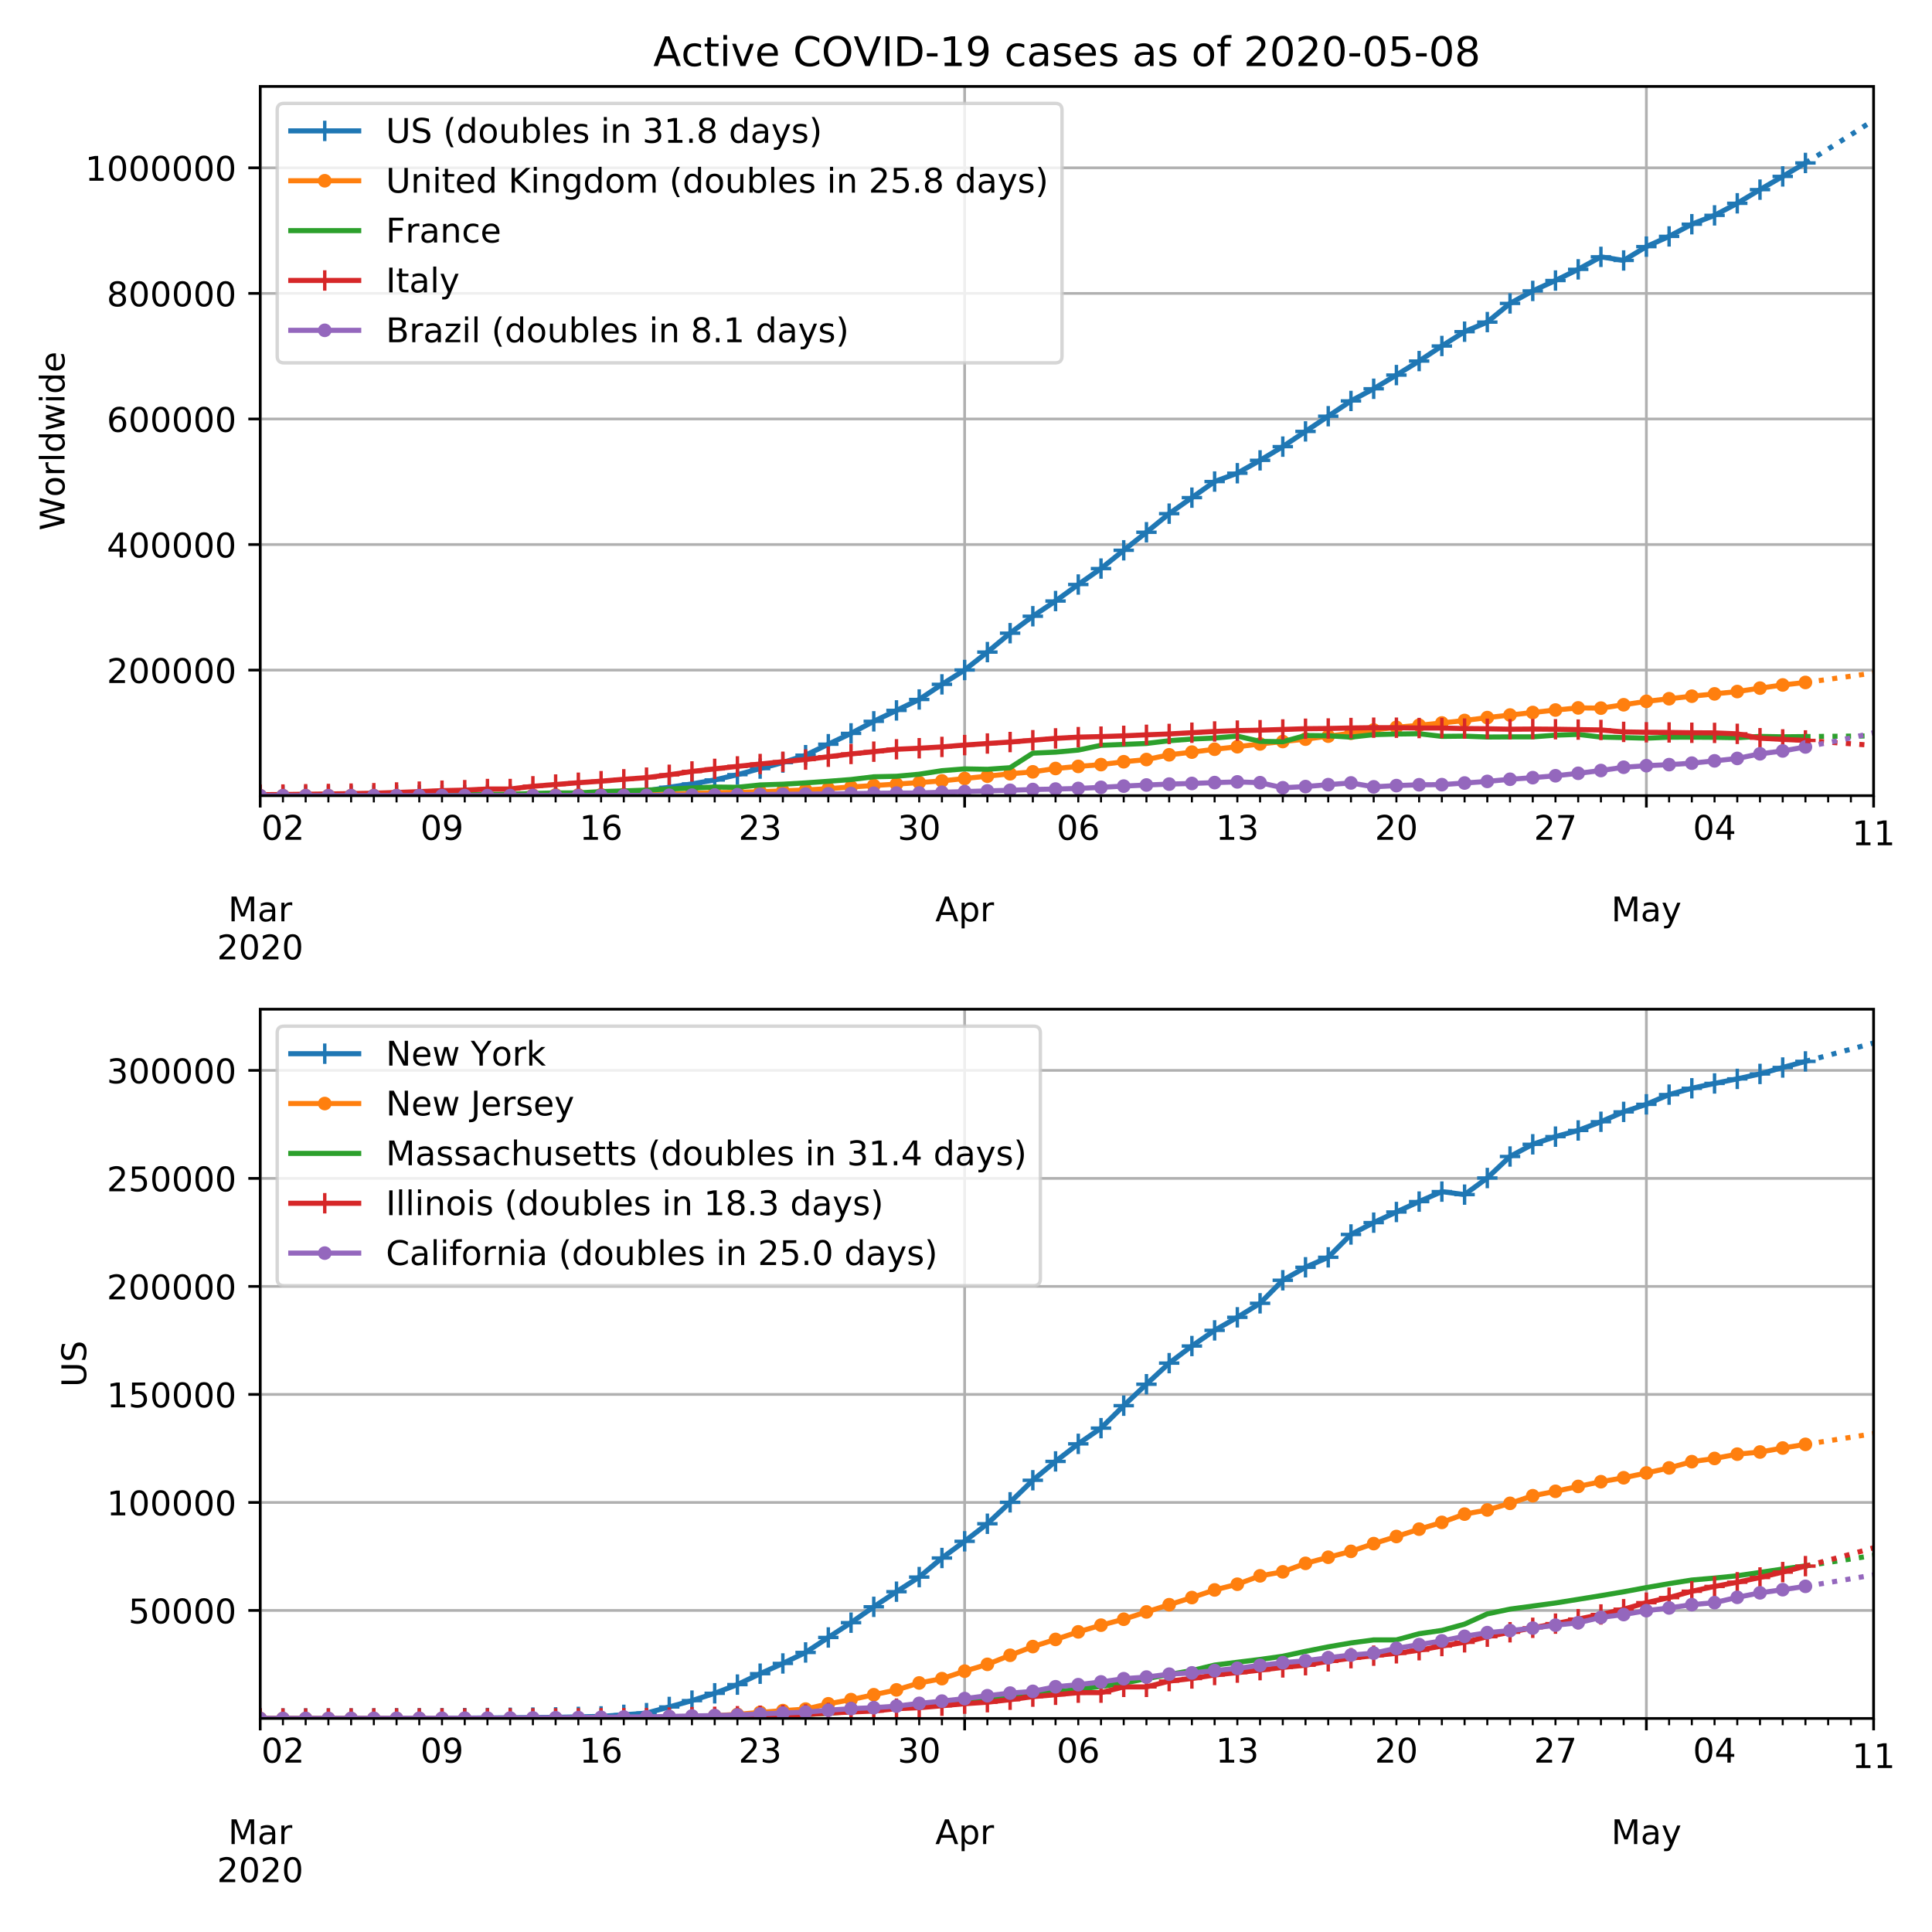 <svg height="758.4" stroke-linejoin="round" viewBox="0 0 568.8 568.8" width="758.4" xmlns="http://www.w3.org/2000/svg" xmlns:xlink="http://www.w3.org/1999/xlink"><defs><path id="w" d="M4.203 54.688h8.985l11.234-42.672 11.172 42.672h10.593l11.235-42.672 11.187 42.672h8.985L63.28 0H52.688L40.922 44.828 29.109 0H18.5z" stroke-linejoin="round"/><path id="U" d="M9.813 72.906h13.28l32.329-60.984v60.984h9.562V0h-13.28L19.39 60.984V0H9.813z" stroke-linejoin="round"/><path id="b" d="M0 0v3.5" stroke="#000" stroke-linejoin="round" stroke-width=".8"/><path id="c" d="M9.813 72.906h14.703l18.593-49.61 18.703 49.61h14.704V0H66.89v64.016l-18.797-50h-9.907l-18.796 50V0H9.813z" stroke-linejoin="round"/><path id="d" d="M34.281 27.484q-10.89 0-15.093-2.484-4.204-2.484-4.204-8.5 0-4.781 3.157-7.594 3.156-2.797 8.562-2.797 7.485 0 12 5.297 4.516 5.297 4.516 14.078v2zm17.922 3.72V0H43.22v8.297Q40.14 3.328 35.547.953q-4.594-2.375-11.234-2.375-8.391 0-13.36 4.719Q6 8.016 6 15.922q0 9.219 6.172 13.906 6.187 4.688 18.437 4.688h12.61v.89q0 6.203-4.078 9.594-4.078 3.39-11.453 3.39-4.688 0-9.141-1.124-4.438-1.125-8.531-3.375v8.312q4.921 1.906 9.562 2.844 4.64.953 9.031.953 11.875 0 17.735-6.156 5.86-6.14 5.86-18.64z" stroke-linejoin="round"/><path id="e" d="M41.11 46.297q-1.516.875-3.297 1.281Q36.03 48 33.89 48q-7.625 0-11.703-4.953-4.079-4.953-4.079-14.234V0H9.08v54.688h9.03v-8.5q2.844 4.984 7.375 7.39Q30.031 56 36.531 56q.922 0 2.047-.125 1.125-.11 2.484-.36z" stroke-linejoin="round"/><path id="f" d="M19.188 8.297h34.421V0H7.33v8.297q5.609 5.812 15.296 15.594 9.703 9.797 12.188 12.64 4.734 5.313 6.609 9 1.89 3.688 1.89 7.25 0 5.813-4.078 9.469-4.078 3.672-10.625 3.672-4.64 0-9.797-1.61-5.14-1.609-11-4.89v9.969Q13.767 71.78 18.938 73q5.188 1.219 9.485 1.219 11.328 0 18.062-5.672 6.735-5.656 6.735-15.125 0-4.5-1.688-8.531-1.672-4.016-6.125-9.485-1.218-1.422-7.765-8.187-6.532-6.766-18.453-18.922z" stroke-linejoin="round"/><path id="g" d="M31.781 66.406q-7.61 0-11.453-7.5Q16.5 51.422 16.5 36.375q0-14.984 3.828-22.484 3.844-7.5 11.453-7.5 7.672 0 11.5 7.5 3.844 7.5 3.844 22.484 0 15.047-3.844 22.531-3.828 7.5-11.5 7.5zm0 7.813q12.266 0 18.735-9.703 6.468-9.688 6.468-28.141 0-18.406-6.468-28.11-6.47-9.687-18.735-9.687-12.25 0-18.718 9.688-6.47 9.703-6.47 28.109 0 18.453 6.47 28.14Q19.53 74.22 31.78 74.22z" stroke-linejoin="round"/><path id="h" d="M34.188 63.188L20.797 26.906h26.812zm-5.579 9.718h11.188L67.578 0h-10.25l-6.64 18.703h-32.86L11.188 0H.78z" stroke-linejoin="round"/><path id="i" d="M18.11 8.203v-29H9.077v75.484h9.031v-8.296q2.844 4.875 7.157 7.234Q29.594 56 35.594 56q9.968 0 16.187-7.906 6.235-7.907 6.235-20.797T51.78 6.484q-6.218-7.906-16.187-7.906-6 0-10.328 2.375-4.313 2.375-7.157 7.25zm30.578 19.094q0 9.906-4.079 15.547-4.078 5.64-11.203 5.64-7.14 0-11.218-5.64-4.079-5.64-4.079-15.547 0-9.906 4.078-15.547 4.079-5.64 11.22-5.64 7.124 0 11.202 5.64t4.078 15.547z" stroke-linejoin="round"/><path id="j" d="M32.172-5.078q-3.797-9.766-7.422-12.735-3.61-2.984-9.656-2.984H7.906v7.516h5.282q3.703 0 5.75 1.765Q21-9.766 23.483-3.219l1.61 4.094-22.11 53.813H12.5l17.094-42.766 17.093 42.766h9.516z" stroke-linejoin="round"/><path id="k" d="M12.406 8.297h16.11v55.625l-17.532-3.516v8.985l17.438 3.515h9.86V8.296H54.39V0H12.406z" stroke-linejoin="round"/><path id="l" d="M0 0v2" stroke="#000" stroke-linejoin="round" stroke-width=".6"/><path id="m" d="M10.984 1.516V10.5q3.72-1.766 7.516-2.688 3.813-.921 7.484-.921 9.766 0 14.907 6.562 5.156 6.563 5.89 19.953-2.828-4.203-7.187-6.453-4.344-2.25-9.61-2.25-10.937 0-17.312 6.61-6.375 6.625-6.375 18.109 0 11.219 6.64 18 6.641 6.797 17.672 6.797 12.657 0 19.313-9.703 6.672-9.688 6.672-28.141 0-17.234-8.188-27.516Q40.234-1.42 26.422-1.42q-3.719 0-7.531.734-3.797.734-7.907 2.203zM30.61 32.422q6.641 0 10.516 4.531 3.89 4.547 3.89 12.469 0 7.86-3.89 12.422-3.875 4.562-10.516 4.562-6.64 0-10.515-4.562-3.875-4.563-3.875-12.422 0-7.922 3.875-12.469 3.875-4.531 10.515-4.531z" stroke-linejoin="round"/><path id="n" d="M33.016 40.375q-6.641 0-10.532-4.547-3.875-4.531-3.875-12.437 0-7.86 3.875-12.438 3.891-4.562 10.532-4.562 6.64 0 10.515 4.562 3.875 4.578 3.875 12.438 0 7.906-3.875 12.437-3.875 4.547-10.515 4.547zm19.578 30.922v-8.984q-3.719 1.75-7.5 2.671-3.782.938-7.5.938-9.766 0-14.922-6.594-5.14-6.594-5.875-19.922 2.875 4.25 7.219 6.516 4.359 2.266 9.578 2.266 10.984 0 17.36-6.672 6.374-6.657 6.374-18.125 0-11.235-6.64-18.032-6.641-6.78-17.672-6.78-12.657 0-19.344 9.687-6.688 9.703-6.688 28.109 0 17.281 8.204 27.563 8.203 10.28 22.015 10.28 3.719 0 7.5-.734t7.89-2.187z" stroke-linejoin="round"/><path id="o" d="M40.578 39.313Q47.656 37.797 51.625 33q3.984-4.781 3.984-11.813 0-10.78-7.422-16.703-7.421-5.906-21.093-5.906-4.578 0-9.438.906-4.86.907-10.031 2.72v9.515q4.094-2.39 8.969-3.61 4.89-1.218 10.218-1.218 9.266 0 14.125 3.656 4.86 3.656 4.86 10.64 0 6.454-4.516 10.079-4.515 3.64-12.562 3.64h-8.5v8.11h8.89q7.266 0 11.125 2.906 3.86 2.906 3.86 8.375 0 5.61-3.985 8.61-3.968 3.015-11.39 3.015-4.063 0-8.703-.89-4.641-.876-10.203-2.72v8.782q5.624 1.562 10.53 2.344 4.907.78 9.25.78 11.235 0 17.766-5.109 6.547-5.093 6.547-13.78 0-6.063-3.468-10.235-3.47-4.172-9.86-5.782z" stroke-linejoin="round"/><path id="p" d="M8.203 72.906h46.875v-4.203L28.61 0H18.312L43.22 64.594H8.203z" stroke-linejoin="round"/><path id="q" d="M37.797 64.313L12.89 25.39h24.906zm-2.594 8.593H47.61V25.391h10.407v-8.203H47.609V0h-9.812v17.188H4.89v9.515z" stroke-linejoin="round"/><path id="r" d="M0 0h-3.5" stroke="#000" stroke-linejoin="round" stroke-width=".8"/><path id="s" d="M31.781 34.625q-7.031 0-11.062-3.766-4.016-3.765-4.016-10.343 0-6.594 4.016-10.36Q24.75 6.391 31.78 6.391q7.032 0 11.078 3.78 4.063 3.798 4.063 10.345 0 6.578-4.031 10.343-4.016 3.766-11.11 3.766zm-9.86 4.188q-6.343 1.562-9.89 5.906Q8.5 49.079 8.5 55.329q0 8.733 6.219 13.812 6.234 5.078 17.062 5.078 10.89 0 17.094-5.078 6.203-5.079 6.203-13.813 0-6.25-3.547-10.61-3.531-4.343-9.828-5.906 7.125-1.656 11.094-6.5 3.984-4.828 3.984-11.796 0-10.61-6.468-16.282-6.47-5.656-18.532-5.656-12.047 0-18.531 5.656-6.469 5.672-6.469 16.282 0 6.968 4 11.797 4.016 4.843 11.14 6.5zM18.314 54.39q0-5.657 3.53-8.828 3.548-3.172 9.938-3.172 6.36 0 9.938 3.172 3.593 3.171 3.593 8.828 0 5.672-3.593 8.843-3.578 3.172-9.938 3.172-6.39 0-9.937-3.172-3.532-3.172-3.532-8.843z" stroke-linejoin="round"/><path id="t" d="M30.61 48.39q-7.22 0-11.422-5.64-4.204-5.64-4.204-15.453 0-9.813 4.172-15.453 4.188-5.64 11.453-5.64 7.188 0 11.375 5.655 4.203 5.672 4.203 15.438 0 9.719-4.203 15.406-4.187 5.688-11.375 5.688zm0 7.61q11.718 0 18.406-7.625 6.703-7.61 6.703-21.078 0-13.422-6.703-21.078-6.688-7.64-18.407-7.64-11.765 0-18.437 7.64-6.656 7.656-6.656 21.078 0 13.469 6.656 21.078Q18.844 56 30.609 56z" stroke-linejoin="round"/><path id="u" d="M9.422 75.984h8.984V0H9.422z" stroke-linejoin="round"/><path id="v" d="M45.406 46.39v29.594h8.985V0h-8.985v8.203Q42.578 3.328 38.25.953q-4.313-2.375-10.375-2.375-9.906 0-16.14 7.906-6.22 7.922-6.22 20.813 0 12.89 6.22 20.797Q17.968 56 27.874 56q6.063 0 10.375-2.375 4.328-2.36 7.156-7.234zm-30.61-19.093q0-9.906 4.079-15.547 4.078-5.64 11.203-5.64 7.125 0 11.219 5.64 4.11 5.64 4.11 15.547 0 9.906-4.11 15.547-4.094 5.64-11.219 5.64-7.125 0-11.203-5.64-4.078-5.64-4.078-15.547z" stroke-linejoin="round"/><path id="S" d="M8.016 75.875h7.812q7.313-11.516 10.953-22.563 3.64-11.03 3.64-21.921 0-10.938-3.64-22.016-3.64-11.078-10.953-22.563H8.016Q14.5-2 17.703 9.063q3.203 11.063 3.203 22.329 0 11.28-3.203 22.265-3.203 11-9.687 22.219z" stroke-linejoin="round"/><path id="x" d="M9.422 54.688h8.984V0H9.422zm0 21.296h8.984v-11.39H9.422z" stroke-linejoin="round"/><path id="y" d="M56.203 29.594v-4.39H14.891q.593-9.282 5.593-14.142 5-4.859 13.938-4.859 5.172 0 10.031 1.266 4.86 1.265 9.656 3.812v-8.5Q49.266.734 44.187-.344 39.11-1.422 33.892-1.422q-13.094 0-20.735 7.61-7.64 7.625-7.64 20.625 0 13.421 7.25 21.296Q20.016 56 32.328 56q11.031 0 17.453-7.11 6.422-7.093 6.422-19.296zm-8.984 2.64q-.094 7.36-4.125 11.75-4.032 4.407-10.672 4.407-7.516 0-12.031-4.25-4.516-4.25-5.203-11.97z" stroke-linejoin="round"/><path id="z" d="M-3 0h6M0 3v-6" stroke="#1f77b4" stroke-linejoin="round"/><path id="A" d="M0 1.5a1.5 1.5 0 100-3 1.5 1.5 0 000 3z" stroke="#ff7f0e" stroke-linejoin="round"/><path id="B" d="M-3 0h6M0 3v-6" stroke="#d62728" stroke-linejoin="round"/><path id="C" d="M0 1.5a1.5 1.5 0 100-3 1.5 1.5 0 000 3z" stroke="#9467bd" stroke-linejoin="round"/><path id="D" d="M48.781 52.594v-8.407q-3.812 2.11-7.64 3.157-3.828 1.047-7.735 1.047-8.75 0-13.593-5.547-4.829-5.532-4.829-15.547 0-10.016 4.829-15.563 4.843-5.53 13.593-5.53 3.907 0 7.735 1.046 3.828 1.047 7.64 3.156V2.094Q45.016.344 40.984-.531q-4.015-.89-8.562-.89-12.36 0-19.64 7.765-7.266 7.765-7.266 20.953 0 13.375 7.343 21.031Q20.22 56 33.016 56q4.14 0 8.093-.86 3.953-.843 7.672-2.546z" stroke-linejoin="round"/><path id="E" d="M18.313 70.219V54.688h18.5v-6.985h-18.5V18.016q0-6.688 1.828-8.594 1.828-1.906 7.453-1.906h9.218V0h-9.218q-10.407 0-14.36 3.875-3.953 3.89-3.953 14.14v29.688H2.687v6.984h6.594V70.22z" stroke-linejoin="round"/><path id="F" d="M64.406 67.281v-10.39q-4.984 4.64-10.625 6.922-5.64 2.296-11.984 2.296-12.5 0-19.14-7.64-6.641-7.64-6.641-22.094 0-14.406 6.64-22.047 6.64-7.64 19.14-7.64 6.345 0 11.985 2.296 5.64 2.297 10.625 6.938V5.609Q59.234 2.094 53.437.33q-5.78-1.75-12.218-1.75-16.563 0-26.094 10.124-9.516 10.14-9.516 27.672 0 17.578 9.516 27.703 9.531 10.14 26.094 10.14 6.531 0 12.312-1.734 5.797-1.734 10.875-5.203z" stroke-linejoin="round"/><path id="G" d="M9.813 72.906h9.859V0h-9.86z" stroke-linejoin="round"/><path id="H" d="M4.89 31.39h26.313v-8H4.891z" stroke-linejoin="round"/><path id="I" d="M44.281 53.078v-8.5q-3.797 1.953-7.906 2.922-4.094.984-8.5.984-6.688 0-10.031-2.047-3.344-2.046-3.344-6.156 0-3.125 2.39-4.906 2.391-1.781 9.626-3.39l3.078-.688q9.562-2.047 13.593-5.781 4.032-3.735 4.032-10.422 0-7.625-6.032-12.078-6.03-4.438-16.578-4.438-4.39 0-9.156.86Q10.688.296 5.422 2v9.281q4.984-2.594 9.812-3.89 4.829-1.282 9.579-1.282 6.343 0 9.75 2.172 3.421 2.172 3.421 6.125 0 3.656-2.468 5.61-2.453 1.953-10.813 3.765l-3.125.735q-8.344 1.75-12.062 5.39-3.704 3.64-3.704 9.985 0 7.718 5.47 11.906Q16.75 56 26.811 56q4.97 0 9.36-.734 4.406-.72 8.11-2.188z" stroke-linejoin="round"/><path id="J" d="M37.11 75.984V68.5h-8.594q-4.828 0-6.72-1.953-1.874-1.953-1.874-7.031v-4.828h14.797v-6.985H19.922V0H10.89v47.703H2.297v6.984h8.594V58.5q0 9.125 4.25 13.297 4.25 4.187 13.468 4.187z" stroke-linejoin="round"/><path id="K" d="M10.797 72.906h38.719v-8.312H19.828v-17.86q2.14.735 4.281 1.094 2.157.36 4.313.36 12.203 0 19.328-6.688 7.14-6.688 7.14-18.11 0-11.765-7.328-18.296-7.328-6.516-20.656-6.516-4.593 0-9.36.781-4.75.782-9.827 2.344v9.922q4.39-2.39 9.078-3.563 4.687-1.171 9.906-1.171 8.453 0 13.375 4.437 4.938 4.438 4.938 12.063 0 7.609-4.938 12.047-4.922 4.453-13.375 4.453-3.953 0-7.89-.875-3.922-.875-8.016-2.735z" stroke-linejoin="round"/><path id="L" d="M8.688 72.906h9.921V28.61q0-11.718 4.235-16.875 4.25-5.14 13.781-5.14 9.469 0 13.719 5.14 4.25 5.157 4.25 16.875v44.297H64.5V27.391q0-14.25-7.063-21.532-7.046-7.28-20.812-7.28-13.828 0-20.89 7.28-7.047 7.282-7.047 21.532z" stroke-linejoin="round"/><path id="M" d="M53.516 70.516V60.89q-5.61 2.687-10.594 4-4.984 1.328-9.625 1.328-8.047 0-12.422-3.125t-4.375-8.89q0-4.845 2.906-7.313 2.907-2.453 11.016-3.97l5.953-1.218q11.031-2.11 16.281-7.406 5.25-5.297 5.25-14.172 0-10.61-7.11-16.078-7.093-5.469-20.812-5.469-5.172 0-11.015 1.172Q13.14.922 6.89 3.219v10.156q6-3.36 11.765-5.078 5.766-1.703 11.328-1.703 8.438 0 13.032 3.312 4.593 3.328 4.593 9.485 0 5.359-3.297 8.39-3.296 3.032-10.812 4.547L27.484 33.5q-11.03 2.188-15.968 6.875-4.922 4.688-4.922 13.047 0 9.672 6.812 15.234 6.813 5.563 18.766 5.563 5.14 0 10.453-.938 5.328-.922 10.89-2.765z" stroke-linejoin="round"/><path id="N" d="M31 75.875q-6.531-11.219-9.719-22.219-3.172-10.984-3.172-22.265 0-11.266 3.203-22.328Q24.517-2 31-13.188h-7.813Q15.875-1.704 12.235 9.375q-3.64 11.078-3.64 22.016 0 10.89 3.61 21.922 3.624 11.046 10.983 22.562z" stroke-linejoin="round"/><path id="O" d="M8.5 21.578v33.11h8.984V21.922q0-7.766 3.016-11.656 3.031-3.875 9.094-3.875 7.265 0 11.484 4.64 4.234 4.64 4.234 12.656v31h8.985V0h-8.984v8.406Q42.047 3.422 37.718 1q-4.313-2.422-10.032-2.422-9.421 0-14.312 5.86Q8.5 10.296 8.5 21.578z" stroke-linejoin="round"/><path id="P" d="M48.688 27.297q0 9.906-4.079 15.547-4.078 5.64-11.203 5.64-7.14 0-11.218-5.64-4.079-5.64-4.079-15.547 0-9.906 4.078-15.547 4.079-5.64 11.22-5.64 7.124 0 11.202 5.64t4.078 15.547zM18.108 46.39q2.844 4.875 7.157 7.234Q29.594 56 35.594 56q9.968 0 16.187-7.906 6.235-7.907 6.235-20.797T51.78 6.484q-6.218-7.906-16.187-7.906-6 0-10.328 2.375-4.313 2.375-7.157 7.25V0H9.08v75.984h9.03z" stroke-linejoin="round"/><path id="Q" d="M54.89 33.016V0h-8.984v32.719q0 7.765-3.031 11.61-3.031 3.858-9.078 3.858-7.281 0-11.484-4.64-4.204-4.625-4.204-12.64V0H9.08v54.688h9.03v-8.5q3.235 4.937 7.594 7.374Q30.078 56 35.797 56q9.422 0 14.25-5.828 4.844-5.828 4.844-17.156z" stroke-linejoin="round"/><path id="R" d="M10.688 12.406H21V0H10.687z" stroke-linejoin="round"/><clipPath id="T" stroke-linejoin="round"><path d="M76.61 297.12h475v208.808h-475z"/></clipPath><clipPath id="a" stroke-linejoin="round"><path d="M76.61 25.44h475v208.808h-475z"/></clipPath></defs><path d="M0 568.8h568.8V0H0z" fill="#fff"/><path d="M76.61 234.248h475V25.44h-475z" fill="#fff"/><path clip-path="url(#a)" d="M76.61 234.248V25.44" fill="none" stroke="#b0b0b0" stroke-linecap="square" stroke-width=".8"/><use stroke="#000" stroke-width=".8" x="76.61" xlink:href="#b" y="234.248"/><g transform="matrix(.1 0 0 -.1 67.176 271.242)"><use xlink:href="#c"/><use x="86.279" xlink:href="#d"/><use x="147.559" xlink:href="#e"/></g><g transform="matrix(.1 0 0 -.1 63.885 282.44)"><use xlink:href="#f"/><use x="63.623" xlink:href="#g"/><use x="127.246" xlink:href="#f"/><use x="190.869" xlink:href="#g"/></g><path clip-path="url(#a)" d="M284.004 234.248V25.44" fill="none" stroke="#b0b0b0" stroke-linecap="square" stroke-width=".8"/><use stroke="#000" stroke-width=".8" x="284.004" xlink:href="#b" y="234.248"/><g transform="matrix(.1 0 0 -.1 275.354 271.242)"><use xlink:href="#h"/><use x="68.408" xlink:href="#i"/><use x="131.885" xlink:href="#e"/></g><path clip-path="url(#a)" d="M484.709 234.248V25.44" fill="none" stroke="#b0b0b0" stroke-linecap="square" stroke-width=".8"/><use stroke="#000" stroke-width=".8" x="484.709" xlink:href="#b" y="234.248"/><g transform="matrix(.1 0 0 -.1 474.371 271.242)"><use xlink:href="#c"/><use x="86.279" xlink:href="#d"/><use x="147.559" xlink:href="#j"/></g><path clip-path="url(#a)" d="M551.61 234.248V25.44" fill="none" stroke="#b0b0b0" stroke-linecap="square" stroke-width=".8"/><use stroke="#000" stroke-width=".8" x="551.61" xlink:href="#b" y="234.248"/><g transform="matrix(.1 0 0 -.1 545.247 248.846)"><use xlink:href="#k"/><use x="63.623" xlink:href="#k"/></g><use stroke="#000" stroke-width=".6" x="83.3" xlink:href="#l" y="234.248"/><g transform="matrix(.1 0 0 -.1 76.938 247.246)"><use xlink:href="#g"/><use x="63.623" xlink:href="#f"/></g><g stroke="#000" stroke-width=".6"><use x="89.99" xlink:href="#l" y="234.248"/><use x="96.68" xlink:href="#l" y="234.248"/><use x="103.371" xlink:href="#l" y="234.248"/><use x="110.061" xlink:href="#l" y="234.248"/><use x="116.751" xlink:href="#l" y="234.248"/><use x="123.441" xlink:href="#l" y="234.248"/></g><use stroke="#000" stroke-width=".6" x="130.131" xlink:href="#l" y="234.248"/><g transform="matrix(.1 0 0 -.1 123.769 247.246)"><use xlink:href="#g"/><use x="63.623" xlink:href="#m"/></g><g stroke="#000" stroke-width=".6"><use x="136.821" xlink:href="#l" y="234.248"/><use x="143.511" xlink:href="#l" y="234.248"/><use x="150.202" xlink:href="#l" y="234.248"/><use x="156.892" xlink:href="#l" y="234.248"/><use x="163.582" xlink:href="#l" y="234.248"/><use x="170.272" xlink:href="#l" y="234.248"/><use x="176.962" xlink:href="#l" y="234.248"/></g><g transform="matrix(.1 0 0 -.1 170.6 247.246)"><use xlink:href="#k"/><use x="63.623" xlink:href="#n"/></g><g stroke="#000" stroke-width=".6"><use x="183.652" xlink:href="#l" y="234.248"/><use x="190.342" xlink:href="#l" y="234.248"/><use x="197.033" xlink:href="#l" y="234.248"/><use x="203.723" xlink:href="#l" y="234.248"/><use x="210.413" xlink:href="#l" y="234.248"/><use x="217.103" xlink:href="#l" y="234.248"/><use x="223.793" xlink:href="#l" y="234.248"/></g><g transform="matrix(.1 0 0 -.1 217.43 247.246)"><use xlink:href="#f"/><use x="63.623" xlink:href="#o"/></g><g stroke="#000" stroke-width=".6"><use x="230.483" xlink:href="#l" y="234.248"/><use x="237.173" xlink:href="#l" y="234.248"/><use x="243.864" xlink:href="#l" y="234.248"/><use x="250.554" xlink:href="#l" y="234.248"/><use x="257.244" xlink:href="#l" y="234.248"/><use x="263.934" xlink:href="#l" y="234.248"/><use x="270.624" xlink:href="#l" y="234.248"/></g><g transform="matrix(.1 0 0 -.1 264.262 247.246)"><use xlink:href="#o"/><use x="63.623" xlink:href="#g"/></g><g stroke="#000" stroke-width=".6"><use x="277.314" xlink:href="#l" y="234.248"/><use x="290.695" xlink:href="#l" y="234.248"/><use x="297.385" xlink:href="#l" y="234.248"/><use x="304.075" xlink:href="#l" y="234.248"/><use x="310.765" xlink:href="#l" y="234.248"/><use x="317.455" xlink:href="#l" y="234.248"/></g><g transform="matrix(.1 0 0 -.1 311.093 247.246)"><use xlink:href="#g"/><use x="63.623" xlink:href="#n"/></g><g stroke="#000" stroke-width=".6"><use x="324.145" xlink:href="#l" y="234.248"/><use x="330.835" xlink:href="#l" y="234.248"/><use x="337.525" xlink:href="#l" y="234.248"/><use x="344.216" xlink:href="#l" y="234.248"/><use x="350.906" xlink:href="#l" y="234.248"/><use x="357.596" xlink:href="#l" y="234.248"/><use x="364.286" xlink:href="#l" y="234.248"/></g><g transform="matrix(.1 0 0 -.1 357.924 247.246)"><use xlink:href="#k"/><use x="63.623" xlink:href="#o"/></g><g stroke="#000" stroke-width=".6"><use x="370.976" xlink:href="#l" y="234.248"/><use x="377.666" xlink:href="#l" y="234.248"/><use x="384.356" xlink:href="#l" y="234.248"/><use x="391.047" xlink:href="#l" y="234.248"/><use x="397.737" xlink:href="#l" y="234.248"/><use x="404.427" xlink:href="#l" y="234.248"/><use x="411.117" xlink:href="#l" y="234.248"/></g><g transform="matrix(.1 0 0 -.1 404.755 247.246)"><use xlink:href="#f"/><use x="63.623" xlink:href="#g"/></g><g stroke="#000" stroke-width=".6"><use x="417.807" xlink:href="#l" y="234.248"/><use x="424.497" xlink:href="#l" y="234.248"/><use x="431.187" xlink:href="#l" y="234.248"/><use x="437.878" xlink:href="#l" y="234.248"/><use x="444.568" xlink:href="#l" y="234.248"/><use x="451.258" xlink:href="#l" y="234.248"/><use x="457.948" xlink:href="#l" y="234.248"/></g><g transform="matrix(.1 0 0 -.1 451.586 247.246)"><use xlink:href="#f"/><use x="63.623" xlink:href="#p"/></g><g stroke="#000" stroke-width=".6"><use x="464.638" xlink:href="#l" y="234.248"/><use x="471.328" xlink:href="#l" y="234.248"/><use x="478.018" xlink:href="#l" y="234.248"/><use x="491.399" xlink:href="#l" y="234.248"/><use x="498.089" xlink:href="#l" y="234.248"/><use x="504.779" xlink:href="#l" y="234.248"/></g><g transform="matrix(.1 0 0 -.1 498.417 247.246)"><use xlink:href="#g"/><use x="63.623" xlink:href="#q"/></g><g stroke="#000" stroke-width=".6"><use x="511.469" xlink:href="#l" y="234.248"/><use x="518.159" xlink:href="#l" y="234.248"/><use x="524.849" xlink:href="#l" y="234.248"/><use x="531.54" xlink:href="#l" y="234.248"/><use x="538.23" xlink:href="#l" y="234.248"/><use x="544.92" xlink:href="#l" y="234.248"/></g><path clip-path="url(#a)" d="M76.61 197.282h475" fill="none" stroke="#b0b0b0" stroke-linecap="square" stroke-width=".8"/><use stroke="#000" stroke-width=".8" x="76.61" xlink:href="#r" y="197.282"/><g transform="matrix(.1 0 0 -.1 31.435 201.081)"><use xlink:href="#f"/><use x="63.623" xlink:href="#g"/><use x="127.246" xlink:href="#g"/><use x="190.869" xlink:href="#g"/><use x="254.492" xlink:href="#g"/><use x="318.115" xlink:href="#g"/></g><path clip-path="url(#a)" d="M76.61 160.315h475" fill="none" stroke="#b0b0b0" stroke-linecap="square" stroke-width=".8"/><use stroke="#000" stroke-width=".8" x="76.61" xlink:href="#r" y="160.315"/><g transform="matrix(.1 0 0 -.1 31.435 164.114)"><use xlink:href="#q"/><use x="63.623" xlink:href="#g"/><use x="127.246" xlink:href="#g"/><use x="190.869" xlink:href="#g"/><use x="254.492" xlink:href="#g"/><use x="318.115" xlink:href="#g"/></g><path clip-path="url(#a)" d="M76.61 123.347h475" fill="none" stroke="#b0b0b0" stroke-linecap="square" stroke-width=".8"/><use stroke="#000" stroke-width=".8" x="76.61" xlink:href="#r" y="123.347"/><g transform="matrix(.1 0 0 -.1 31.435 127.146)"><use xlink:href="#n"/><use x="63.623" xlink:href="#g"/><use x="127.246" xlink:href="#g"/><use x="190.869" xlink:href="#g"/><use x="254.492" xlink:href="#g"/><use x="318.115" xlink:href="#g"/></g><path clip-path="url(#a)" d="M76.61 86.38h475" fill="none" stroke="#b0b0b0" stroke-linecap="square" stroke-width=".8"/><use stroke="#000" stroke-width=".8" x="76.61" xlink:href="#r" y="86.379"/><g transform="matrix(.1 0 0 -.1 31.435 90.179)"><use xlink:href="#s"/><use x="63.623" xlink:href="#g"/><use x="127.246" xlink:href="#g"/><use x="190.869" xlink:href="#g"/><use x="254.492" xlink:href="#g"/><use x="318.115" xlink:href="#g"/></g><path clip-path="url(#a)" d="M76.61 49.412h475" fill="none" stroke="#b0b0b0" stroke-linecap="square" stroke-width=".8"/><use stroke="#000" stroke-width=".8" x="76.61" xlink:href="#r" y="49.412"/><g transform="matrix(.1 0 0 -.1 25.073 53.21)"><use xlink:href="#k"/><use x="63.623" xlink:href="#g"/><use x="127.246" xlink:href="#g"/><use x="190.869" xlink:href="#g"/><use x="254.492" xlink:href="#g"/><use x="318.115" xlink:href="#g"/><use x="381.738" xlink:href="#g"/></g><g transform="matrix(0 -.1 -.1 0 18.993 156.19)"><path d="M3.328 72.906h9.953L28.61 11.281l15.282 61.625h11.093l15.328-61.625 15.282 61.625h10.015L77.297 0H64.89L49.516 63.281 33.984 0H21.578z"/><use x="98.799" xlink:href="#t"/><use x="159.98" xlink:href="#e"/><use x="201.094" xlink:href="#u"/><use x="228.877" xlink:href="#v"/><use x="292.354" xlink:href="#w"/><use x="374.141" xlink:href="#x"/><use x="401.924" xlink:href="#v"/><use x="465.4" xlink:href="#y"/></g><g stroke="#1f77b4"><path clip-path="url(#a)" d="M-1 234.248H9.708l6.69-.004H29.78l6.69-.003h13.38l6.69-.001h6.69l6.69-.002h6.691l6.69-.004 6.69-.004 6.69-.005 6.69-.012 6.69-.01 6.69-.026 6.691-.021 6.69-.012 6.69-.065 6.69-.058 6.69-.069 6.69-.094 6.69-.1 6.691-.141 6.69-.204 6.69-.327 6.69-.234 6.69-1.074 6.69-.986 6.69-1.17 6.691-1.55 6.69-1.79 6.69-1.77 6.69-2.18 6.69-3.229 6.69-3.19 6.69-3.542 6.69-3.218 6.691-3.222 6.69-4.448 6.69-4.227 6.69-5.273 6.69-5.568 6.69-4.99 6.69-4.476 6.691-4.86 6.69-4.702 6.69-5.372 6.69-5.314 6.69-5.473 6.69-4.714 6.69-4.74 6.691-2.459 6.69-3.783 6.69-4.039 6.69-4.483 6.69-4.474 6.69-4.493 6.69-3.585 6.691-4.032 6.69-4.124 6.69-4.44 6.69-4.21 6.69-2.826 6.69-5.494 6.69-3.676 6.691-3.068 6.69-3.286 6.69-3.684 6.69 1.06 6.69-4.07 6.69-3.01 6.69-3.589 6.691-2.6 6.69-3.553 6.69-4.023 6.69-3.894 6.69-3.96" fill="none" stroke-linecap="square" stroke-width="1.5"/><g clip-path="url(#a)" fill="#1f77b4"><use x="-1" xlink:href="#z" y="234.248"/><use x="3.018" xlink:href="#z" y="234.248"/><use x="9.709" xlink:href="#z" y="234.248"/><use x="16.399" xlink:href="#z" y="234.244"/><use x="23.089" xlink:href="#z" y="234.244"/><use x="29.779" xlink:href="#z" y="234.244"/><use x="36.469" xlink:href="#z" y="234.241"/><use x="43.159" xlink:href="#z" y="234.241"/><use x="49.849" xlink:href="#z" y="234.24"/><use x="56.54" xlink:href="#z" y="234.24"/><use x="63.23" xlink:href="#z" y="234.24"/><use x="69.92" xlink:href="#z" y="234.238"/><use x="76.61" xlink:href="#z" y="234.237"/><use x="83.3" xlink:href="#z" y="234.234"/><use x="89.99" xlink:href="#z" y="234.23"/><use x="96.68" xlink:href="#z" y="234.225"/><use x="103.371" xlink:href="#z" y="234.213"/><use x="110.061" xlink:href="#z" y="234.203"/><use x="116.751" xlink:href="#z" y="234.177"/><use x="123.441" xlink:href="#z" y="234.156"/><use x="130.131" xlink:href="#z" y="234.144"/><use x="136.821" xlink:href="#z" y="234.079"/><use x="143.511" xlink:href="#z" y="234.021"/><use x="150.202" xlink:href="#z" y="233.952"/><use x="156.892" xlink:href="#z" y="233.858"/><use x="163.582" xlink:href="#z" y="233.758"/><use x="170.272" xlink:href="#z" y="233.617"/><use x="176.962" xlink:href="#z" y="233.413"/><use x="183.652" xlink:href="#z" y="233.086"/><use x="190.342" xlink:href="#z" y="232.852"/><use x="197.033" xlink:href="#z" y="231.778"/><use x="203.723" xlink:href="#z" y="230.792"/><use x="210.413" xlink:href="#z" y="229.622"/><use x="217.103" xlink:href="#z" y="228.072"/><use x="223.793" xlink:href="#z" y="226.281"/><use x="230.483" xlink:href="#z" y="224.512"/><use x="237.173" xlink:href="#z" y="222.332"/><use x="243.864" xlink:href="#z" y="219.103"/><use x="250.554" xlink:href="#z" y="215.913"/><use x="257.244" xlink:href="#z" y="212.371"/><use x="263.934" xlink:href="#z" y="209.153"/><use x="270.624" xlink:href="#z" y="205.931"/><use x="277.314" xlink:href="#z" y="201.483"/><use x="284.004" xlink:href="#z" y="197.256"/><use x="290.695" xlink:href="#z" y="191.983"/><use x="297.385" xlink:href="#z" y="186.415"/><use x="304.075" xlink:href="#z" y="181.424"/><use x="310.765" xlink:href="#z" y="176.949"/><use x="317.455" xlink:href="#z" y="172.088"/><use x="324.145" xlink:href="#z" y="167.387"/><use x="330.835" xlink:href="#z" y="162.015"/><use x="337.525" xlink:href="#z" y="156.701"/><use x="344.216" xlink:href="#z" y="151.228"/><use x="350.906" xlink:href="#z" y="146.514"/><use x="357.596" xlink:href="#z" y="141.774"/><use x="364.286" xlink:href="#z" y="139.315"/><use x="370.976" xlink:href="#z" y="135.532"/><use x="377.666" xlink:href="#z" y="131.493"/><use x="384.356" xlink:href="#z" y="127.01"/><use x="391.047" xlink:href="#z" y="122.536"/><use x="397.737" xlink:href="#z" y="118.043"/><use x="404.427" xlink:href="#z" y="114.458"/><use x="411.117" xlink:href="#z" y="110.426"/><use x="417.807" xlink:href="#z" y="106.302"/><use x="424.497" xlink:href="#z" y="101.863"/><use x="431.187" xlink:href="#z" y="97.652"/><use x="437.878" xlink:href="#z" y="94.826"/><use x="444.568" xlink:href="#z" y="89.332"/><use x="451.258" xlink:href="#z" y="85.656"/><use x="457.948" xlink:href="#z" y="82.588"/><use x="464.638" xlink:href="#z" y="79.302"/><use x="471.328" xlink:href="#z" y="75.618"/><use x="478.018" xlink:href="#z" y="76.679"/><use x="484.709" xlink:href="#z" y="72.608"/><use x="491.399" xlink:href="#z" y="69.598"/><use x="498.089" xlink:href="#z" y="66.009"/><use x="504.779" xlink:href="#z" y="63.409"/><use x="511.469" xlink:href="#z" y="59.856"/><use x="518.159" xlink:href="#z" y="55.833"/><use x="524.849" xlink:href="#z" y="51.939"/><use x="531.54" xlink:href="#z" y="47.978"/></g></g><g stroke="#ff7f0e"><path clip-path="url(#a)" d="M-1 234.25h30.779l6.69-.001h20.07l6.69-.001h6.69l6.691-.003 6.69-.001 6.69-.002 6.69-.006 6.69-.006 6.69-.008 6.69-.007 6.691-.012 6.69-.008 6.69-.011 6.69-.014h6.69l6.69-.063 6.69-.061h6.691l6.69-.069 6.69-.07 6.69-.12 6.69-.001 6.69-.233 6.69-.184 6.691-.11 6.69-.164 6.69-.25 6.69-.265 6.69-.379 6.69-.508 6.69-.426 6.69-.418 6.691-.457 6.69-.488 6.69-.706 6.69-.688 6.69-.705 6.69-.568 6.69-.984 6.691-.618 6.69-.526 6.69-.844 6.69-.647 6.69-1.39 6.69-.799 6.69-.848 6.691-.734 6.69-.827 6.69-.707 6.69-.7 6.69-.88 6.69-.856 6.69-.969 6.691-.78 6.69-.609 6.69-.674 6.69-.728 6.69-.852 6.69-.751 6.69-.749 6.691-.724 6.69-.63 6.69.07 6.69-.992 6.69-1.004 6.69-.774 6.69-.743 6.691-.683 6.69-.684 6.69-1.01 6.69-.931 6.69-.74" fill="none" stroke-linecap="square" stroke-width="1.5"/><g clip-path="url(#a)" fill="#ff7f0e"><use x="-1" xlink:href="#A" y="234.25"/><use x="3.018" xlink:href="#A" y="234.25"/><use x="9.709" xlink:href="#A" y="234.25"/><use x="16.399" xlink:href="#A" y="234.25"/><use x="23.089" xlink:href="#A" y="234.25"/><use x="29.779" xlink:href="#A" y="234.25"/><use x="36.469" xlink:href="#A" y="234.249"/><use x="43.159" xlink:href="#A" y="234.249"/><use x="49.849" xlink:href="#A" y="234.249"/><use x="56.54" xlink:href="#A" y="234.249"/><use x="63.23" xlink:href="#A" y="234.248"/><use x="69.92" xlink:href="#A" y="234.247"/><use x="76.61" xlink:href="#A" y="234.245"/><use x="83.3" xlink:href="#A" y="234.244"/><use x="89.99" xlink:href="#A" y="234.242"/><use x="96.68" xlink:href="#A" y="234.236"/><use x="103.371" xlink:href="#A" y="234.23"/><use x="110.061" xlink:href="#A" y="234.222"/><use x="116.751" xlink:href="#A" y="234.215"/><use x="123.441" xlink:href="#A" y="234.203"/><use x="130.131" xlink:href="#A" y="234.195"/><use x="136.821" xlink:href="#A" y="234.184"/><use x="143.511" xlink:href="#A" y="234.17"/><use x="150.202" xlink:href="#A" y="234.17"/><use x="156.892" xlink:href="#A" y="234.107"/><use x="163.582" xlink:href="#A" y="234.046"/><use x="170.272" xlink:href="#A" y="234.046"/><use x="176.962" xlink:href="#A" y="233.977"/><use x="183.652" xlink:href="#A" y="233.908"/><use x="190.342" xlink:href="#A" y="233.787"/><use x="197.033" xlink:href="#A" y="233.786"/><use x="203.723" xlink:href="#A" y="233.553"/><use x="210.413" xlink:href="#A" y="233.369"/><use x="217.103" xlink:href="#A" y="233.258"/><use x="223.793" xlink:href="#A" y="233.095"/><use x="230.483" xlink:href="#A" y="232.845"/><use x="237.173" xlink:href="#A" y="232.58"/><use x="243.864" xlink:href="#A" y="232.201"/><use x="250.554" xlink:href="#A" y="231.693"/><use x="257.244" xlink:href="#A" y="231.267"/><use x="263.934" xlink:href="#A" y="230.849"/><use x="270.624" xlink:href="#A" y="230.392"/><use x="277.314" xlink:href="#A" y="229.904"/><use x="284.004" xlink:href="#A" y="229.198"/><use x="290.695" xlink:href="#A" y="228.51"/><use x="297.385" xlink:href="#A" y="227.805"/><use x="304.075" xlink:href="#A" y="227.237"/><use x="310.765" xlink:href="#A" y="226.253"/><use x="317.455" xlink:href="#A" y="225.635"/><use x="324.145" xlink:href="#A" y="225.109"/><use x="330.835" xlink:href="#A" y="224.265"/><use x="337.525" xlink:href="#A" y="223.618"/><use x="344.216" xlink:href="#A" y="222.227"/><use x="350.906" xlink:href="#A" y="221.429"/><use x="357.596" xlink:href="#A" y="220.581"/><use x="364.286" xlink:href="#A" y="219.847"/><use x="370.976" xlink:href="#A" y="219.02"/><use x="377.666" xlink:href="#A" y="218.313"/><use x="384.356" xlink:href="#A" y="217.612"/><use x="391.047" xlink:href="#A" y="216.733"/><use x="397.737" xlink:href="#A" y="215.877"/><use x="404.427" xlink:href="#A" y="214.908"/><use x="411.117" xlink:href="#A" y="214.128"/><use x="417.807" xlink:href="#A" y="213.519"/><use x="424.497" xlink:href="#A" y="212.845"/><use x="431.187" xlink:href="#A" y="212.117"/><use x="437.878" xlink:href="#A" y="211.265"/><use x="444.568" xlink:href="#A" y="210.514"/><use x="451.258" xlink:href="#A" y="209.765"/><use x="457.948" xlink:href="#A" y="209.041"/><use x="464.638" xlink:href="#A" y="208.411"/><use x="471.328" xlink:href="#A" y="208.48"/><use x="478.018" xlink:href="#A" y="207.489"/><use x="484.709" xlink:href="#A" y="206.485"/><use x="491.399" xlink:href="#A" y="205.711"/><use x="498.089" xlink:href="#A" y="204.968"/><use x="504.779" xlink:href="#A" y="204.285"/><use x="511.469" xlink:href="#A" y="203.601"/><use x="518.159" xlink:href="#A" y="202.592"/><use x="524.849" xlink:href="#A" y="201.66"/><use x="531.54" xlink:href="#A" y="200.921"/></g></g><path clip-path="url(#a)" d="M-1 234.249h50.849l6.69-.004 6.69-.003 6.69-.008 6.691-.006 6.69-.01 6.69-.003 6.69-.015 6.69-.017 6.69-.05 6.69-.054 6.691-.032 6.69-.015 6.69-.104 6.69-.09h6.69l6.69-.25 6.69-.147 6.691-.006 6.69-.385 6.69-.19 6.69-.254 6.69-.321 6.69-.285 6.69-.289 6.691.074 6.69-.687 6.69-.218 6.69-.393 6.69-.47 6.69-.517 6.69-.807 6.69-.15 6.691-.61 6.69-1.036 6.69-.531 6.69.124 6.69-.474 6.69-4.28 6.69-.301 6.691-.606 6.69-1.403 6.69-.263 6.69-.28 6.69-.81 6.69-.498 6.69-.291 6.691-.573 6.69 1.548 6.69.109 6.69-1.83 6.69.074 6.69.408 6.69-.73 6.691-.182 6.69-.092 6.69.78 6.69-.07 6.69.26 6.69-.041 6.69-.005 6.691-.498 6.69-.23 6.69.792 6.69.147 6.69.176 6.69-.284 6.69-.009 6.691.044 6.69.11 6.69-.374 6.69.11 6.69-.063" fill="none" stroke="#2ca02c" stroke-linecap="square" stroke-width="1.5"/><g stroke="#d62728"><path clip-path="url(#a)" d="M-1 234.25H9.708l6.69-.004 6.69-.007 6.691-.017 6.69-.013 6.69-.017 6.69-.023 6.69-.029 6.69-.042 6.69-.043 6.691-.097 6.69-.047 6.69-.08 6.69-.081 6.69-.11 6.69-.114 6.69-.212 6.691-.245 6.69-.295 6.69-.15 6.69-.332h6.69l6.69-.806 6.69-.517 6.691-.527 6.69-.457 6.69-.552 6.69-.49 6.69-.828 6.69-.99 6.69-.764 6.691-.732 6.69-.698 6.69-.668 6.69-.645 6.69-.83 6.69-.814 6.69-.675 6.69-.705 6.691-.305 6.69-.39 6.69-.542 6.69-.458 6.69-.432 6.69-.534 6.69-.549 6.691-.359 6.69-.162 6.69-.221 6.69-.299 6.69-.258 6.69-.369 6.69-.366 6.691-.252 6.69-.125 6.69-.208 6.69-.22 6.69-.066 6.69-.15 6.69-.09 6.691.005 6.69.097 6.69.002 6.69.157 6.69.06 6.69.125 6.69-.047 6.691.054 6.69.112 6.69.101 6.69.574 6.69.113 6.69.044 6.69.097 6.691.037 6.69.28 6.69 1.282 6.69.352 6.69.307" fill="none" stroke-linecap="square" stroke-width="1.5"/><g clip-path="url(#a)" fill="#d62728"><use x="-1" xlink:href="#B" y="234.249"/><use x="3.018" xlink:href="#B" y="234.249"/><use x="9.709" xlink:href="#B" y="234.249"/><use x="16.399" xlink:href="#B" y="234.246"/><use x="23.089" xlink:href="#B" y="234.239"/><use x="29.779" xlink:href="#B" y="234.222"/><use x="36.469" xlink:href="#B" y="234.209"/><use x="43.159" xlink:href="#B" y="234.192"/><use x="49.849" xlink:href="#B" y="234.169"/><use x="56.54" xlink:href="#B" y="234.14"/><use x="63.23" xlink:href="#B" y="234.098"/><use x="69.92" xlink:href="#B" y="234.055"/><use x="76.61" xlink:href="#B" y="233.958"/><use x="83.3" xlink:href="#B" y="233.911"/><use x="89.99" xlink:href="#B" y="233.832"/><use x="96.68" xlink:href="#B" y="233.75"/><use x="103.371" xlink:href="#B" y="233.641"/><use x="110.061" xlink:href="#B" y="233.526"/><use x="116.751" xlink:href="#B" y="233.314"/><use x="123.441" xlink:href="#B" y="233.069"/><use x="130.131" xlink:href="#B" y="232.774"/><use x="136.821" xlink:href="#B" y="232.624"/><use x="143.511" xlink:href="#B" y="232.292"/><use x="150.202" xlink:href="#B" y="232.292"/><use x="156.892" xlink:href="#B" y="231.486"/><use x="163.582" xlink:href="#B" y="230.969"/><use x="170.272" xlink:href="#B" y="230.442"/><use x="176.962" xlink:href="#B" y="229.985"/><use x="183.652" xlink:href="#B" y="229.433"/><use x="190.342" xlink:href="#B" y="228.943"/><use x="197.033" xlink:href="#B" y="228.115"/><use x="203.723" xlink:href="#B" y="227.125"/><use x="210.413" xlink:href="#B" y="226.361"/><use x="217.103" xlink:href="#B" y="225.629"/><use x="223.793" xlink:href="#B" y="224.931"/><use x="230.483" xlink:href="#B" y="224.263"/><use x="237.173" xlink:href="#B" y="223.618"/><use x="243.864" xlink:href="#B" y="222.787"/><use x="250.554" xlink:href="#B" y="221.974"/><use x="257.244" xlink:href="#B" y="221.299"/><use x="263.934" xlink:href="#B" y="220.594"/><use x="270.624" xlink:href="#B" y="220.289"/><use x="277.314" xlink:href="#B" y="219.9"/><use x="284.004" xlink:href="#B" y="219.357"/><use x="290.695" xlink:href="#B" y="218.899"/><use x="297.385" xlink:href="#B" y="218.467"/><use x="304.075" xlink:href="#B" y="217.933"/><use x="310.765" xlink:href="#B" y="217.384"/><use x="317.455" xlink:href="#B" y="217.025"/><use x="324.145" xlink:href="#B" y="216.863"/><use x="330.835" xlink:href="#B" y="216.642"/><use x="337.525" xlink:href="#B" y="216.343"/><use x="344.216" xlink:href="#B" y="216.085"/><use x="350.906" xlink:href="#B" y="215.716"/><use x="357.596" xlink:href="#B" y="215.35"/><use x="364.286" xlink:href="#B" y="215.098"/><use x="370.976" xlink:href="#B" y="214.973"/><use x="377.666" xlink:href="#B" y="214.765"/><use x="384.356" xlink:href="#B" y="214.545"/><use x="391.047" xlink:href="#B" y="214.479"/><use x="397.737" xlink:href="#B" y="214.33"/><use x="404.427" xlink:href="#B" y="214.24"/><use x="411.117" xlink:href="#B" y="214.244"/><use x="417.807" xlink:href="#B" y="214.341"/><use x="424.497" xlink:href="#B" y="214.343"/><use x="431.187" xlink:href="#B" y="214.5"/><use x="437.878" xlink:href="#B" y="214.56"/><use x="444.568" xlink:href="#B" y="214.685"/><use x="451.258" xlink:href="#B" y="214.638"/><use x="457.948" xlink:href="#B" y="214.692"/><use x="464.638" xlink:href="#B" y="214.804"/><use x="471.328" xlink:href="#B" y="214.905"/><use x="478.018" xlink:href="#B" y="215.479"/><use x="484.709" xlink:href="#B" y="215.592"/><use x="491.399" xlink:href="#B" y="215.636"/><use x="498.089" xlink:href="#B" y="215.733"/><use x="504.779" xlink:href="#B" y="215.77"/><use x="511.469" xlink:href="#B" y="216.049"/><use x="518.159" xlink:href="#B" y="217.332"/><use x="524.849" xlink:href="#B" y="217.684"/><use x="531.54" xlink:href="#B" y="217.991"/></g></g><g stroke="#9467bd"><path clip-path="url(#a)" d="M-1 234.25H103.37l6.69-.003h13.381l6.69-.002h6.69l6.69-.002 6.69-.003 6.69-.018h6.69l6.691-.002 6.69-.007 6.69-.022 6.69-.009 6.69-.045 6.69-.031 6.69-.042 6.691-.095 6.69-.068 6.69-.058 6.69-.054 6.69-.076 6.69-.077 6.69-.086 6.69-.06 6.691-.035 6.69-.201 6.69-.2 6.69-.208 6.69-.18 6.69-.225 6.69-.135 6.691-.176 6.69-.324 6.69-.37 6.69-.323 6.69-.266 6.69-.189 6.69-.252 6.691-.21 6.69.23 6.69 1.503 6.69-.355 6.69-.562 6.69-.51 6.69 1.149 6.691-.363 6.69-.245 6.69-.034 6.69-.48 6.69-.472 6.69-.633 6.69-.472 6.691-.562 6.69-.722 6.69-.82 6.69-.961 6.69-.463 6.69-.306 6.69-.44 6.691-.675 6.69-.713 6.69-1.36 6.69-.847 6.69-1.173" fill="none" stroke-linecap="square" stroke-width="1.5"/><g clip-path="url(#a)" fill="#9467bd"><use x="-1" xlink:href="#C" y="234.25"/><use x="3.018" xlink:href="#C" y="234.25"/><use x="9.709" xlink:href="#C" y="234.25"/><use x="16.399" xlink:href="#C" y="234.25"/><use x="23.089" xlink:href="#C" y="234.25"/><use x="29.779" xlink:href="#C" y="234.25"/><use x="36.469" xlink:href="#C" y="234.25"/><use x="43.159" xlink:href="#C" y="234.25"/><use x="49.849" xlink:href="#C" y="234.25"/><use x="56.54" xlink:href="#C" y="234.25"/><use x="63.23" xlink:href="#C" y="234.25"/><use x="69.92" xlink:href="#C" y="234.249"/><use x="76.61" xlink:href="#C" y="234.249"/><use x="83.3" xlink:href="#C" y="234.249"/><use x="89.99" xlink:href="#C" y="234.249"/><use x="96.68" xlink:href="#C" y="234.249"/><use x="103.371" xlink:href="#C" y="234.249"/><use x="110.061" xlink:href="#C" y="234.247"/><use x="116.751" xlink:href="#C" y="234.247"/><use x="123.441" xlink:href="#C" y="234.246"/><use x="130.131" xlink:href="#C" y="234.245"/><use x="136.821" xlink:href="#C" y="234.244"/><use x="143.511" xlink:href="#C" y="234.243"/><use x="150.202" xlink:href="#C" y="234.24"/><use x="156.892" xlink:href="#C" y="234.222"/><use x="163.582" xlink:href="#C" y="234.222"/><use x="170.272" xlink:href="#C" y="234.22"/><use x="176.962" xlink:href="#C" y="234.213"/><use x="183.652" xlink:href="#C" y="234.191"/><use x="190.342" xlink:href="#C" y="234.182"/><use x="197.033" xlink:href="#C" y="234.137"/><use x="203.723" xlink:href="#C" y="234.106"/><use x="210.413" xlink:href="#C" y="234.064"/><use x="217.103" xlink:href="#C" y="233.969"/><use x="223.793" xlink:href="#C" y="233.901"/><use x="230.483" xlink:href="#C" y="233.843"/><use x="237.173" xlink:href="#C" y="233.789"/><use x="243.864" xlink:href="#C" y="233.713"/><use x="250.554" xlink:href="#C" y="233.636"/><use x="257.244" xlink:href="#C" y="233.55"/><use x="263.934" xlink:href="#C" y="233.489"/><use x="270.624" xlink:href="#C" y="233.455"/><use x="277.314" xlink:href="#C" y="233.254"/><use x="284.004" xlink:href="#C" y="233.054"/><use x="290.695" xlink:href="#C" y="232.846"/><use x="297.385" xlink:href="#C" y="232.666"/><use x="304.075" xlink:href="#C" y="232.441"/><use x="310.765" xlink:href="#C" y="232.306"/><use x="317.455" xlink:href="#C" y="232.13"/><use x="324.145" xlink:href="#C" y="231.806"/><use x="330.835" xlink:href="#C" y="231.436"/><use x="337.525" xlink:href="#C" y="231.113"/><use x="344.216" xlink:href="#C" y="230.847"/><use x="350.906" xlink:href="#C" y="230.658"/><use x="357.596" xlink:href="#C" y="230.406"/><use x="364.286" xlink:href="#C" y="230.197"/><use x="370.976" xlink:href="#C" y="230.427"/><use x="377.666" xlink:href="#C" y="231.929"/><use x="384.356" xlink:href="#C" y="231.574"/><use x="391.047" xlink:href="#C" y="231.012"/><use x="397.737" xlink:href="#C" y="230.502"/><use x="404.427" xlink:href="#C" y="231.651"/><use x="411.117" xlink:href="#C" y="231.288"/><use x="417.807" xlink:href="#C" y="231.043"/><use x="424.497" xlink:href="#C" y="231.009"/><use x="431.187" xlink:href="#C" y="230.529"/><use x="437.878" xlink:href="#C" y="230.057"/><use x="444.568" xlink:href="#C" y="229.424"/><use x="451.258" xlink:href="#C" y="228.952"/><use x="457.948" xlink:href="#C" y="228.39"/><use x="464.638" xlink:href="#C" y="227.668"/><use x="471.328" xlink:href="#C" y="226.849"/><use x="478.018" xlink:href="#C" y="225.887"/><use x="484.709" xlink:href="#C" y="225.424"/><use x="491.399" xlink:href="#C" y="225.118"/><use x="498.089" xlink:href="#C" y="224.678"/><use x="504.779" xlink:href="#C" y="224.003"/><use x="511.469" xlink:href="#C" y="223.29"/><use x="518.159" xlink:href="#C" y="221.93"/><use x="524.849" xlink:href="#C" y="221.083"/><use x="531.54" xlink:href="#C" y="219.91"/></g></g><g fill="none" stroke-dasharray="1.5 2.475" stroke-width="1.5"><path clip-path="url(#a)" d="M531.54 47.978l6.69-4.107 6.69-4.198 6.69-4.29" stroke="#1f77b4"/><path clip-path="url(#a)" d="M531.54 200.92l6.69-.909 6.69-.934 6.69-.96" stroke="#ff7f0e"/><path clip-path="url(#a)" d="M531.54 216.86l6.69-.068 6.69-.069 6.69-.069" stroke="#2ca02c"/><path clip-path="url(#a)" d="M531.54 217.991l6.69.5 6.69.484 6.69.469" stroke="#d62728"/><path clip-path="url(#a)" d="M531.54 219.91l6.69-1.278 6.69-1.392 6.69-1.516" stroke="#9467bd"/></g><g fill="none" stroke="#000" stroke-linecap="square" stroke-linejoin="miter" stroke-width=".8"><path d="M76.61 234.248V25.44M551.61 234.248V25.44M76.61 234.248h475M76.61 25.44h475"/></g><g><g transform="matrix(.12 0 0 -.12 192.33 19.44)"><use xlink:href="#h"/><use x="68.393" xlink:href="#D"/><use x="123.373" xlink:href="#E"/><use x="162.582" xlink:href="#x"/><path d="M193.35 54.688h9.515L219.96 8.797l17.094 45.89h9.515L226.053 0H213.85z"/><use x="249.545" xlink:href="#y"/><use x="342.855" xlink:href="#F"/><path d="M452.086 66.219q-10.75 0-17.078-8.016-6.313-8-6.313-21.828 0-13.766 6.313-21.781 6.328-8 17.078-8 10.734 0 17.016 8 6.28 8.015 6.28 21.781 0 13.828-6.28 21.828-6.282 8.016-17.016 8.016zm0 8q15.328 0 24.5-10.281 9.187-10.282 9.187-27.563 0-17.234-9.187-27.516-9.172-10.28-24.5-10.28-15.375 0-24.594 10.25-9.203 10.265-9.203 27.546t9.203 27.563q9.219 10.28 24.594 10.28zM519.984 0l-27.828 72.906h10.297l23.11-61.375 23.14 61.375h10.25L531.172 0z"/><use x="559.783" xlink:href="#G"/><path d="M608.947 64.797V8.109h11.922q15.094 0 22.094 6.829 7 6.843 7 21.593 0 14.64-7 21.453-7 6.813-22.094 6.813zm-9.86 8.11h20.267q21.187 0 31.093-8.813 9.922-8.813 9.922-27.563 0-18.86-9.969-27.703Q640.447 0 619.354 0h-20.266z"/><use x="666.277" xlink:href="#H"/><use x="702.361" xlink:href="#k"/><use x="765.984" xlink:href="#m"/><use x="861.395" xlink:href="#D"/><use x="916.375" xlink:href="#d"/><use x="977.654" xlink:href="#I"/><use x="1029.754" xlink:href="#y"/><use x="1091.277" xlink:href="#I"/><use x="1175.164" xlink:href="#d"/><use x="1236.443" xlink:href="#I"/><use x="1320.33" xlink:href="#t"/><use x="1381.512" xlink:href="#J"/><use x="1448.504" xlink:href="#f"/><use x="1512.127" xlink:href="#g"/><use x="1575.75" xlink:href="#f"/><use x="1639.373" xlink:href="#g"/><use x="1702.996" xlink:href="#H"/><use x="1739.08" xlink:href="#g"/><use x="1802.703" xlink:href="#K"/><use x="1866.326" xlink:href="#H"/><use x="1902.41" xlink:href="#g"/><use x="1966.033" xlink:href="#s"/></g><path d="M83.61 106.83h227.06q2 0 2-2V32.44q0-2-2-2H83.61q-2 0-2 2v72.39q0 2 2 2z" fill="#fff" opacity=".8" stroke="#ccc" stroke-linejoin="miter"/><path d="M85.61 38.538h20" fill="none" stroke="#1f77b4" stroke-linecap="square" stroke-width="1.5"/><use fill="#1f77b4" stroke="#1f77b4" x="95.61" xlink:href="#z" y="38.538"/><g transform="matrix(.1 0 0 -.1 113.61 42.038)"><use xlink:href="#L"/><use x="73.193" xlink:href="#M"/><use x="168.457" xlink:href="#N"/><use x="207.471" xlink:href="#v"/><use x="270.947" xlink:href="#t"/><use x="332.129" xlink:href="#O"/><use x="395.508" xlink:href="#P"/><use x="458.984" xlink:href="#u"/><use x="486.768" xlink:href="#y"/><use x="548.291" xlink:href="#I"/><use x="632.178" xlink:href="#x"/><use x="659.961" xlink:href="#Q"/><use x="755.127" xlink:href="#o"/><use x="818.75" xlink:href="#k"/><use x="882.373" xlink:href="#R"/><use x="914.16" xlink:href="#s"/><use x="1009.57" xlink:href="#v"/><use x="1073.047" xlink:href="#d"/><use x="1134.326" xlink:href="#j"/><use x="1193.506" xlink:href="#I"/><use x="1245.605" xlink:href="#S"/></g><path d="M85.61 53.217h20" fill="none" stroke="#ff7f0e" stroke-linecap="square" stroke-width="1.5"/><use fill="#ff7f0e" stroke="#ff7f0e" x="95.61" xlink:href="#A" y="53.217"/><g transform="matrix(.1 0 0 -.1 113.61 56.717)"><use xlink:href="#L"/><use x="73.193" xlink:href="#Q"/><use x="136.572" xlink:href="#x"/><use x="164.355" xlink:href="#E"/><use x="203.564" xlink:href="#y"/><use x="265.088" xlink:href="#v"/><path d="M370.164 72.906h9.86V42.094l32.718 30.812h12.703l-36.187-33.984L428.023 0H415.04l-35.016 35.11V0h-9.859z"/><use x="425.928" xlink:href="#x"/><use x="453.711" xlink:href="#Q"/><path d="M562.496 27.984q0 9.766-4.031 15.125-4.016 5.375-11.297 5.375-7.219 0-11.25-5.375-4.031-5.359-4.031-15.125 0-9.718 4.031-15.093t11.25-5.375q7.281 0 11.297 5.375 4.031 5.375 4.031 15.093zm8.984-21.203q0-13.953-6.203-20.765-6.187-6.813-18.984-6.813-4.734 0-8.938.703-4.203.703-8.156 2.172v8.735q3.953-2.141 7.813-3.157 3.86-1.031 7.86-1.031 8.843 0 13.233 4.61 4.391 4.609 4.391 13.937v4.453q-2.781-4.844-7.125-7.234Q551.027 0 544.965 0q-10.047 0-16.203 7.656-6.157 7.672-6.157 20.328 0 12.688 6.157 20.344Q534.918 56 544.965 56q6.062 0 10.406-2.39 4.344-2.391 7.125-7.22v8.297h8.984z"/><use x="580.566" xlink:href="#v"/><use x="644.043" xlink:href="#t"/><path d="M757.225 44.188q3.375 6.062 8.062 8.937Q769.975 56 776.318 56q8.547 0 13.188-5.984 4.64-5.97 4.64-17V0h-9.03v32.719q0 7.86-2.798 11.656-2.78 3.813-8.484 3.813-6.984 0-11.047-4.641-4.047-4.625-4.047-12.64V0h-9.031v32.719q0 7.906-2.781 11.687-2.782 3.782-8.594 3.782-6.89 0-10.953-4.657-4.047-4.656-4.047-12.625V0h-9.031v54.688h9.031v-8.5q3.078 5.03 7.375 7.421Q735.006 56 740.912 56q5.969 0 10.14-3.031 4.173-3.016 6.173-8.782z"/><use x="834.424" xlink:href="#N"/><use x="873.438" xlink:href="#v"/><use x="936.914" xlink:href="#t"/><use x="998.096" xlink:href="#O"/><use x="1061.475" xlink:href="#P"/><use x="1124.951" xlink:href="#u"/><use x="1152.734" xlink:href="#y"/><use x="1214.258" xlink:href="#I"/><use x="1298.145" xlink:href="#x"/><use x="1325.928" xlink:href="#Q"/><use x="1421.094" xlink:href="#f"/><use x="1484.717" xlink:href="#K"/><use x="1548.34" xlink:href="#R"/><use x="1580.127" xlink:href="#s"/><use x="1675.537" xlink:href="#v"/><use x="1739.014" xlink:href="#d"/><use x="1800.293" xlink:href="#j"/><use x="1859.473" xlink:href="#I"/><use x="1911.572" xlink:href="#S"/></g><path d="M85.61 67.895h20" fill="none" stroke="#2ca02c" stroke-linecap="square" stroke-width="1.5"/><g transform="matrix(.1 0 0 -.1 113.61 71.395)"><path d="M9.813 72.906h41.89v-8.312H19.672V43.109h28.906v-8.297H19.672V0h-9.86z"/><use x="57.41" xlink:href="#e"/><use x="98.523" xlink:href="#d"/><use x="159.803" xlink:href="#Q"/><use x="223.182" xlink:href="#D"/><use x="278.162" xlink:href="#y"/></g><path d="M85.61 82.573h20" fill="none" stroke="#d62728" stroke-linecap="square" stroke-width="1.5"/><use fill="#d62728" stroke="#d62728" x="95.61" xlink:href="#B" y="82.573"/><g transform="matrix(.1 0 0 -.1 113.61 86.073)"><use xlink:href="#G"/><use x="29.492" xlink:href="#E"/><use x="68.701" xlink:href="#d"/><use x="129.98" xlink:href="#u"/><use x="157.764" xlink:href="#j"/></g><path d="M85.61 97.25h20" fill="none" stroke="#9467bd" stroke-linecap="square" stroke-width="1.5"/><use fill="#9467bd" stroke="#9467bd" x="95.61" xlink:href="#C" y="97.251"/><g transform="matrix(.1 0 0 -.1 113.61 100.75)"><path d="M19.672 34.813V8.108H35.5q7.953 0 11.781 3.297 3.844 3.297 3.844 10.078 0 6.844-3.844 10.078-3.828 3.25-11.781 3.25zm0 29.984V42.828h14.61q7.218 0 10.75 2.703 3.546 2.719 3.546 8.282 0 5.515-3.547 8.25-3.531 2.734-10.75 2.734zm-9.86 8.11h25.204q11.28 0 17.375-4.688Q58.5 63.53 58.5 54.89q0-6.703-3.125-10.657-3.125-3.953-9.188-4.922 7.282-1.562 11.313-6.53 4.031-4.954 4.031-12.376 0-9.765-6.64-15.093Q48.25 0 35.984 0H9.812z"/><use x="68.604" xlink:href="#e"/><use x="109.717" xlink:href="#d"/><path d="M176.512 54.688h42.672v-8.204L185.402 7.172h33.782V0h-43.891v8.203l33.797 39.313h-32.578z"/><use x="223.486" xlink:href="#x"/><use x="251.27" xlink:href="#u"/><use x="310.84" xlink:href="#N"/><use x="349.854" xlink:href="#v"/><use x="413.33" xlink:href="#t"/><use x="474.512" xlink:href="#O"/><use x="537.891" xlink:href="#P"/><use x="601.367" xlink:href="#u"/><use x="629.15" xlink:href="#y"/><use x="690.674" xlink:href="#I"/><use x="774.561" xlink:href="#x"/><use x="802.344" xlink:href="#Q"/><use x="897.51" xlink:href="#s"/><use x="961.133" xlink:href="#R"/><use x="992.92" xlink:href="#k"/><use x="1088.33" xlink:href="#v"/><use x="1151.807" xlink:href="#d"/><use x="1213.086" xlink:href="#j"/><use x="1272.266" xlink:href="#I"/><use x="1324.365" xlink:href="#S"/></g><path d="M76.61 505.928h475V297.12h-475z" fill="#fff"/><path clip-path="url(#T)" d="M76.61 505.928V297.12" fill="none" stroke="#b0b0b0" stroke-linecap="square" stroke-width=".8"/><use stroke="#000" stroke-width=".8" x="76.61" xlink:href="#b" y="505.928"/><g transform="matrix(.1 0 0 -.1 67.176 542.922)"><use xlink:href="#c"/><use x="86.279" xlink:href="#d"/><use x="147.559" xlink:href="#e"/></g><g transform="matrix(.1 0 0 -.1 63.885 554.12)"><use xlink:href="#f"/><use x="63.623" xlink:href="#g"/><use x="127.246" xlink:href="#f"/><use x="190.869" xlink:href="#g"/></g><path clip-path="url(#T)" d="M284.004 505.928V297.12" fill="none" stroke="#b0b0b0" stroke-linecap="square" stroke-width=".8"/><use stroke="#000" stroke-width=".8" x="284.004" xlink:href="#b" y="505.928"/><g transform="matrix(.1 0 0 -.1 275.354 542.922)"><use xlink:href="#h"/><use x="68.408" xlink:href="#i"/><use x="131.885" xlink:href="#e"/></g><path clip-path="url(#T)" d="M484.709 505.928V297.12" fill="none" stroke="#b0b0b0" stroke-linecap="square" stroke-width=".8"/><use stroke="#000" stroke-width=".8" x="484.709" xlink:href="#b" y="505.928"/><g transform="matrix(.1 0 0 -.1 474.371 542.922)"><use xlink:href="#c"/><use x="86.279" xlink:href="#d"/><use x="147.559" xlink:href="#j"/></g><path clip-path="url(#T)" d="M551.61 505.928V297.12" fill="none" stroke="#b0b0b0" stroke-linecap="square" stroke-width=".8"/><use stroke="#000" stroke-width=".8" x="551.61" xlink:href="#b" y="505.928"/><g transform="matrix(.1 0 0 -.1 545.247 520.526)"><use xlink:href="#k"/><use x="63.623" xlink:href="#k"/></g><use stroke="#000" stroke-width=".6" x="83.3" xlink:href="#l" y="505.928"/><g transform="matrix(.1 0 0 -.1 76.938 518.926)"><use xlink:href="#g"/><use x="63.623" xlink:href="#f"/></g><g stroke="#000" stroke-width=".6"><use x="89.99" xlink:href="#l" y="505.928"/><use x="96.68" xlink:href="#l" y="505.928"/><use x="103.371" xlink:href="#l" y="505.928"/><use x="110.061" xlink:href="#l" y="505.928"/><use x="116.751" xlink:href="#l" y="505.928"/><use x="123.441" xlink:href="#l" y="505.928"/></g><use stroke="#000" stroke-width=".6" x="130.131" xlink:href="#l" y="505.928"/><g transform="matrix(.1 0 0 -.1 123.769 518.926)"><use xlink:href="#g"/><use x="63.623" xlink:href="#m"/></g><g stroke="#000" stroke-width=".6"><use x="136.821" xlink:href="#l" y="505.928"/><use x="143.511" xlink:href="#l" y="505.928"/><use x="150.202" xlink:href="#l" y="505.928"/><use x="156.892" xlink:href="#l" y="505.928"/><use x="163.582" xlink:href="#l" y="505.928"/><use x="170.272" xlink:href="#l" y="505.928"/><use x="176.962" xlink:href="#l" y="505.928"/></g><g transform="matrix(.1 0 0 -.1 170.6 518.926)"><use xlink:href="#k"/><use x="63.623" xlink:href="#n"/></g><g stroke="#000" stroke-width=".6"><use x="183.652" xlink:href="#l" y="505.928"/><use x="190.342" xlink:href="#l" y="505.928"/><use x="197.033" xlink:href="#l" y="505.928"/><use x="203.723" xlink:href="#l" y="505.928"/><use x="210.413" xlink:href="#l" y="505.928"/><use x="217.103" xlink:href="#l" y="505.928"/><use x="223.793" xlink:href="#l" y="505.928"/></g><g transform="matrix(.1 0 0 -.1 217.43 518.926)"><use xlink:href="#f"/><use x="63.623" xlink:href="#o"/></g><g stroke="#000" stroke-width=".6"><use x="230.483" xlink:href="#l" y="505.928"/><use x="237.173" xlink:href="#l" y="505.928"/><use x="243.864" xlink:href="#l" y="505.928"/><use x="250.554" xlink:href="#l" y="505.928"/><use x="257.244" xlink:href="#l" y="505.928"/><use x="263.934" xlink:href="#l" y="505.928"/><use x="270.624" xlink:href="#l" y="505.928"/></g><g transform="matrix(.1 0 0 -.1 264.262 518.926)"><use xlink:href="#o"/><use x="63.623" xlink:href="#g"/></g><g stroke="#000" stroke-width=".6"><use x="277.314" xlink:href="#l" y="505.928"/><use x="290.695" xlink:href="#l" y="505.928"/><use x="297.385" xlink:href="#l" y="505.928"/><use x="304.075" xlink:href="#l" y="505.928"/><use x="310.765" xlink:href="#l" y="505.928"/><use x="317.455" xlink:href="#l" y="505.928"/></g><g transform="matrix(.1 0 0 -.1 311.093 518.926)"><use xlink:href="#g"/><use x="63.623" xlink:href="#n"/></g><g stroke="#000" stroke-width=".6"><use x="324.145" xlink:href="#l" y="505.928"/><use x="330.835" xlink:href="#l" y="505.928"/><use x="337.525" xlink:href="#l" y="505.928"/><use x="344.216" xlink:href="#l" y="505.928"/><use x="350.906" xlink:href="#l" y="505.928"/><use x="357.596" xlink:href="#l" y="505.928"/><use x="364.286" xlink:href="#l" y="505.928"/></g><g transform="matrix(.1 0 0 -.1 357.924 518.926)"><use xlink:href="#k"/><use x="63.623" xlink:href="#o"/></g><g stroke="#000" stroke-width=".6"><use x="370.976" xlink:href="#l" y="505.928"/><use x="377.666" xlink:href="#l" y="505.928"/><use x="384.356" xlink:href="#l" y="505.928"/><use x="391.047" xlink:href="#l" y="505.928"/><use x="397.737" xlink:href="#l" y="505.928"/><use x="404.427" xlink:href="#l" y="505.928"/><use x="411.117" xlink:href="#l" y="505.928"/></g><g transform="matrix(.1 0 0 -.1 404.755 518.926)"><use xlink:href="#f"/><use x="63.623" xlink:href="#g"/></g><g stroke="#000" stroke-width=".6"><use x="417.807" xlink:href="#l" y="505.928"/><use x="424.497" xlink:href="#l" y="505.928"/><use x="431.187" xlink:href="#l" y="505.928"/><use x="437.878" xlink:href="#l" y="505.928"/><use x="444.568" xlink:href="#l" y="505.928"/><use x="451.258" xlink:href="#l" y="505.928"/><use x="457.948" xlink:href="#l" y="505.928"/></g><g transform="matrix(.1 0 0 -.1 451.586 518.926)"><use xlink:href="#f"/><use x="63.623" xlink:href="#p"/></g><g stroke="#000" stroke-width=".6"><use x="464.638" xlink:href="#l" y="505.928"/><use x="471.328" xlink:href="#l" y="505.928"/><use x="478.018" xlink:href="#l" y="505.928"/><use x="491.399" xlink:href="#l" y="505.928"/><use x="498.089" xlink:href="#l" y="505.928"/><use x="504.779" xlink:href="#l" y="505.928"/></g><g transform="matrix(.1 0 0 -.1 498.417 518.926)"><use xlink:href="#g"/><use x="63.623" xlink:href="#q"/></g><g stroke="#000" stroke-width=".6"><use x="511.469" xlink:href="#l" y="505.928"/><use x="518.159" xlink:href="#l" y="505.928"/><use x="524.849" xlink:href="#l" y="505.928"/><use x="531.54" xlink:href="#l" y="505.928"/><use x="538.23" xlink:href="#l" y="505.928"/><use x="544.92" xlink:href="#l" y="505.928"/></g><path clip-path="url(#T)" d="M76.61 474.133h475" fill="none" stroke="#b0b0b0" stroke-linecap="square" stroke-width=".8"/><use stroke="#000" stroke-width=".8" x="76.61" xlink:href="#r" y="474.133"/><g transform="matrix(.1 0 0 -.1 37.797 477.933)"><use xlink:href="#K"/><use x="63.623" xlink:href="#g"/><use x="127.246" xlink:href="#g"/><use x="190.869" xlink:href="#g"/><use x="254.492" xlink:href="#g"/></g><path clip-path="url(#T)" d="M76.61 442.333h475" fill="none" stroke="#b0b0b0" stroke-linecap="square" stroke-width=".8"/><use stroke="#000" stroke-width=".8" x="76.61" xlink:href="#r" y="442.333"/><g transform="matrix(.1 0 0 -.1 31.435 446.132)"><use xlink:href="#k"/><use x="63.623" xlink:href="#g"/><use x="127.246" xlink:href="#g"/><use x="190.869" xlink:href="#g"/><use x="254.492" xlink:href="#g"/><use x="318.115" xlink:href="#g"/></g><path clip-path="url(#T)" d="M76.61 410.532h475" fill="none" stroke="#b0b0b0" stroke-linecap="square" stroke-width=".8"/><use stroke="#000" stroke-width=".8" x="76.61" xlink:href="#r" y="410.532"/><g transform="matrix(.1 0 0 -.1 31.435 414.33)"><use xlink:href="#k"/><use x="63.623" xlink:href="#K"/><use x="127.246" xlink:href="#g"/><use x="190.869" xlink:href="#g"/><use x="254.492" xlink:href="#g"/><use x="318.115" xlink:href="#g"/></g><path clip-path="url(#T)" d="M76.61 378.73h475" fill="none" stroke="#b0b0b0" stroke-linecap="square" stroke-width=".8"/><use stroke="#000" stroke-width=".8" x="76.61" xlink:href="#r" y="378.731"/><g transform="matrix(.1 0 0 -.1 31.435 382.53)"><use xlink:href="#f"/><use x="63.623" xlink:href="#g"/><use x="127.246" xlink:href="#g"/><use x="190.869" xlink:href="#g"/><use x="254.492" xlink:href="#g"/><use x="318.115" xlink:href="#g"/></g><path clip-path="url(#T)" d="M76.61 346.93h475" fill="none" stroke="#b0b0b0" stroke-linecap="square" stroke-width=".8"/><use stroke="#000" stroke-width=".8" x="76.61" xlink:href="#r" y="346.93"/><g transform="matrix(.1 0 0 -.1 31.435 350.729)"><use xlink:href="#f"/><use x="63.623" xlink:href="#K"/><use x="127.246" xlink:href="#g"/><use x="190.869" xlink:href="#g"/><use x="254.492" xlink:href="#g"/><use x="318.115" xlink:href="#g"/></g><path clip-path="url(#T)" d="M76.61 315.129h475" fill="none" stroke="#b0b0b0" stroke-linecap="square" stroke-width=".8"/><use stroke="#000" stroke-width=".8" x="76.61" xlink:href="#r" y="315.129"/><g transform="matrix(.1 0 0 -.1 31.435 318.928)"><use xlink:href="#o"/><use x="63.623" xlink:href="#g"/><use x="127.246" xlink:href="#g"/><use x="190.869" xlink:href="#g"/><use x="254.492" xlink:href="#g"/><use x="318.115" xlink:href="#g"/></g><g transform="matrix(0 -.1 -.1 0 25.355 408.358)"><use xlink:href="#L"/><use x="73.193" xlink:href="#M"/></g><g stroke="#1f77b4"><path clip-path="url(#T)" d="M-1 505.934h90.99l6.69-.007 6.69-.007 6.69-.009 6.69-.025 6.691-.02 6.69-.022 6.69-.02 6.69-.03 6.69-.068 6.69-.06 6.69-.064 6.691-.131 6.69-.145 6.69-.468 6.69-.5 6.69-1.814 6.69-1.868 6.69-2.151 6.691-2.565 6.69-3.208 6.69-3.018 6.69-3.234 6.69-4.411 6.69-4.361 6.69-4.664 6.69-4.453 6.691-4.3 6.69-5.622 6.69-4.913 6.69-5.168 6.69-6.309 6.69-6.497 6.69-5.554 6.691-5.162 6.69-4.624 6.69-6.619 6.69-6.308 6.69-6.214 6.69-5.036 6.69-4.61 6.691-3.843 6.69-4.126 6.69-6.78 6.69-3.83 6.69-2.93 6.69-6.726 6.69-3.483 6.691-3.136 6.69-3.058 6.69-2.94 6.69.885 6.69-4.892 6.69-6.332 6.69-3.588 6.691-2.26 6.69-1.822 6.69-2.557 6.69-2.907 6.69-2.22 6.69-2.864 6.69-1.863 6.691-1.429 6.69-1.344 6.69-1.455 6.69-1.889 6.69-1.805" fill="none" stroke-linecap="square" stroke-width="1.5"/><g clip-path="url(#T)" fill="#1f77b4"><use x="-1" xlink:href="#z" y="505.934"/><use x="3.018" xlink:href="#z" y="505.934"/><use x="9.709" xlink:href="#z" y="505.934"/><use x="16.399" xlink:href="#z" y="505.934"/><use x="23.089" xlink:href="#z" y="505.934"/><use x="29.779" xlink:href="#z" y="505.934"/><use x="36.469" xlink:href="#z" y="505.934"/><use x="43.159" xlink:href="#z" y="505.934"/><use x="49.849" xlink:href="#z" y="505.934"/><use x="56.54" xlink:href="#z" y="505.934"/><use x="63.23" xlink:href="#z" y="505.934"/><use x="69.92" xlink:href="#z" y="505.934"/><use x="76.61" xlink:href="#z" y="505.934"/><use x="83.3" xlink:href="#z" y="505.934"/><use x="89.99" xlink:href="#z" y="505.933"/><use x="96.68" xlink:href="#z" y="505.927"/><use x="103.371" xlink:href="#z" y="505.92"/><use x="110.061" xlink:href="#z" y="505.911"/><use x="116.751" xlink:href="#z" y="505.886"/><use x="123.441" xlink:href="#z" y="505.867"/><use x="130.131" xlink:href="#z" y="505.844"/><use x="136.821" xlink:href="#z" y="505.824"/><use x="143.511" xlink:href="#z" y="505.794"/><use x="150.202" xlink:href="#z" y="505.726"/><use x="156.892" xlink:href="#z" y="505.667"/><use x="163.582" xlink:href="#z" y="505.602"/><use x="170.272" xlink:href="#z" y="505.471"/><use x="176.962" xlink:href="#z" y="505.326"/><use x="183.652" xlink:href="#z" y="504.858"/><use x="190.342" xlink:href="#z" y="504.358"/><use x="197.033" xlink:href="#z" y="502.544"/><use x="203.723" xlink:href="#z" y="500.676"/><use x="210.413" xlink:href="#z" y="498.525"/><use x="217.103" xlink:href="#z" y="495.96"/><use x="223.793" xlink:href="#z" y="492.752"/><use x="230.483" xlink:href="#z" y="489.734"/><use x="237.173" xlink:href="#z" y="486.5"/><use x="243.864" xlink:href="#z" y="482.089"/><use x="250.554" xlink:href="#z" y="477.728"/><use x="257.244" xlink:href="#z" y="473.064"/><use x="263.934" xlink:href="#z" y="468.611"/><use x="270.624" xlink:href="#z" y="464.31"/><use x="277.314" xlink:href="#z" y="458.689"/><use x="284.004" xlink:href="#z" y="453.776"/><use x="290.695" xlink:href="#z" y="448.608"/><use x="297.385" xlink:href="#z" y="442.299"/><use x="304.075" xlink:href="#z" y="435.802"/><use x="310.765" xlink:href="#z" y="430.248"/><use x="317.455" xlink:href="#z" y="425.086"/><use x="324.145" xlink:href="#z" y="420.462"/><use x="330.835" xlink:href="#z" y="413.843"/><use x="337.525" xlink:href="#z" y="407.535"/><use x="344.216" xlink:href="#z" y="401.321"/><use x="350.906" xlink:href="#z" y="396.285"/><use x="357.596" xlink:href="#z" y="391.675"/><use x="364.286" xlink:href="#z" y="387.832"/><use x="370.976" xlink:href="#z" y="383.706"/><use x="377.666" xlink:href="#z" y="376.926"/><use x="384.356" xlink:href="#z" y="373.096"/><use x="391.047" xlink:href="#z" y="370.166"/><use x="397.737" xlink:href="#z" y="363.44"/><use x="404.427" xlink:href="#z" y="359.957"/><use x="411.117" xlink:href="#z" y="356.821"/><use x="417.807" xlink:href="#z" y="353.763"/><use x="424.497" xlink:href="#z" y="350.823"/><use x="431.187" xlink:href="#z" y="351.708"/><use x="437.878" xlink:href="#z" y="346.816"/><use x="444.568" xlink:href="#z" y="340.484"/><use x="451.258" xlink:href="#z" y="336.896"/><use x="457.948" xlink:href="#z" y="334.637"/><use x="464.638" xlink:href="#z" y="332.814"/><use x="471.328" xlink:href="#z" y="330.257"/><use x="478.018" xlink:href="#z" y="327.35"/><use x="484.709" xlink:href="#z" y="325.13"/><use x="491.399" xlink:href="#z" y="322.266"/><use x="498.089" xlink:href="#z" y="320.403"/><use x="504.779" xlink:href="#z" y="318.974"/><use x="511.469" xlink:href="#z" y="317.63"/><use x="518.159" xlink:href="#z" y="316.175"/><use x="524.849" xlink:href="#z" y="314.286"/><use x="531.54" xlink:href="#z" y="312.481"/></g></g><g stroke="#ff7f0e"><path clip-path="url(#T)" d="M-1 505.934H110.06l6.69-.002h13.381l6.69-.007 6.69-.005 6.69-.003h6.69l6.69-.026 6.691-.018 6.69-.05 6.69-.056h6.69l6.69-.299 6.69-.093 6.69-.274 6.691-.371 6.69-.587 6.69-.518 6.69-.451 6.69-1.561 6.69-1.223 6.69-1.442 6.69-1.425 6.691-2.044 6.69-1.266 6.69-2.207 6.69-2.006 6.69-2.669 6.69-2.562 6.69-2.105 6.691-2.226 6.69-1.97 6.69-1.748 6.69-2.153 6.69-2.123 6.69-2.106 6.69-2.247 6.691-1.68 6.69-2.466 6.69-1.18 6.69-2.496 6.69-1.799 6.69-1.732 6.69-2.282 6.691-2.09 6.69-2.168 6.69-1.991 6.69-2.44 6.69-1.217 6.69-1.953 6.69-2.236 6.691-1.3 6.69-1.444 6.69-1.386 6.69-1.164 6.69-1.417 6.69-1.478 6.69-1.843 6.691-.945 6.69-1.266 6.69-.63 6.69-1.173 6.69-1.079" fill="none" stroke-linecap="square" stroke-width="1.5"/><g clip-path="url(#T)" fill="#ff7f0e"><use x="-1" xlink:href="#A" y="505.934"/><use x="3.018" xlink:href="#A" y="505.934"/><use x="9.709" xlink:href="#A" y="505.934"/><use x="16.399" xlink:href="#A" y="505.934"/><use x="23.089" xlink:href="#A" y="505.934"/><use x="29.779" xlink:href="#A" y="505.934"/><use x="36.469" xlink:href="#A" y="505.934"/><use x="43.159" xlink:href="#A" y="505.934"/><use x="49.849" xlink:href="#A" y="505.934"/><use x="56.54" xlink:href="#A" y="505.934"/><use x="63.23" xlink:href="#A" y="505.934"/><use x="69.92" xlink:href="#A" y="505.934"/><use x="76.61" xlink:href="#A" y="505.934"/><use x="83.3" xlink:href="#A" y="505.934"/><use x="89.99" xlink:href="#A" y="505.934"/><use x="96.68" xlink:href="#A" y="505.934"/><use x="103.371" xlink:href="#A" y="505.933"/><use x="110.061" xlink:href="#A" y="505.933"/><use x="116.751" xlink:href="#A" y="505.932"/><use x="123.441" xlink:href="#A" y="505.931"/><use x="130.131" xlink:href="#A" y="505.931"/><use x="136.821" xlink:href="#A" y="505.925"/><use x="143.511" xlink:href="#A" y="505.92"/><use x="150.202" xlink:href="#A" y="505.917"/><use x="156.892" xlink:href="#A" y="505.917"/><use x="163.582" xlink:href="#A" y="505.891"/><use x="170.272" xlink:href="#A" y="505.873"/><use x="176.962" xlink:href="#A" y="505.823"/><use x="183.652" xlink:href="#A" y="505.767"/><use x="190.342" xlink:href="#A" y="505.766"/><use x="197.033" xlink:href="#A" y="505.468"/><use x="203.723" xlink:href="#A" y="505.375"/><use x="210.413" xlink:href="#A" y="505.101"/><use x="217.103" xlink:href="#A" y="504.73"/><use x="223.793" xlink:href="#A" y="504.143"/><use x="230.483" xlink:href="#A" y="503.625"/><use x="237.173" xlink:href="#A" y="503.174"/><use x="243.864" xlink:href="#A" y="501.613"/><use x="250.554" xlink:href="#A" y="500.39"/><use x="257.244" xlink:href="#A" y="498.948"/><use x="263.934" xlink:href="#A" y="497.523"/><use x="270.624" xlink:href="#A" y="495.479"/><use x="277.314" xlink:href="#A" y="494.213"/><use x="284.004" xlink:href="#A" y="492.006"/><use x="290.695" xlink:href="#A" y="490"/><use x="297.385" xlink:href="#A" y="487.331"/><use x="304.075" xlink:href="#A" y="484.769"/><use x="310.765" xlink:href="#A" y="482.664"/><use x="317.455" xlink:href="#A" y="480.438"/><use x="324.145" xlink:href="#A" y="478.469"/><use x="330.835" xlink:href="#A" y="476.72"/><use x="337.525" xlink:href="#A" y="474.567"/><use x="344.216" xlink:href="#A" y="472.444"/><use x="350.906" xlink:href="#A" y="470.338"/><use x="357.596" xlink:href="#A" y="468.091"/><use x="364.286" xlink:href="#A" y="466.412"/><use x="370.976" xlink:href="#A" y="463.945"/><use x="377.666" xlink:href="#A" y="462.765"/><use x="384.356" xlink:href="#A" y="460.269"/><use x="391.047" xlink:href="#A" y="458.47"/><use x="397.737" xlink:href="#A" y="456.738"/><use x="404.427" xlink:href="#A" y="454.456"/><use x="411.117" xlink:href="#A" y="452.365"/><use x="417.807" xlink:href="#A" y="450.198"/><use x="424.497" xlink:href="#A" y="448.207"/><use x="431.187" xlink:href="#A" y="445.768"/><use x="437.878" xlink:href="#A" y="444.55"/><use x="444.568" xlink:href="#A" y="442.597"/><use x="451.258" xlink:href="#A" y="440.361"/><use x="457.948" xlink:href="#A" y="439.061"/><use x="464.638" xlink:href="#A" y="437.617"/><use x="471.328" xlink:href="#A" y="436.231"/><use x="478.018" xlink:href="#A" y="435.067"/><use x="484.709" xlink:href="#A" y="433.65"/><use x="491.399" xlink:href="#A" y="432.172"/><use x="498.089" xlink:href="#A" y="430.329"/><use x="504.779" xlink:href="#A" y="429.384"/><use x="511.469" xlink:href="#A" y="428.118"/><use x="518.159" xlink:href="#A" y="427.487"/><use x="524.849" xlink:href="#A" y="426.315"/><use x="531.54" xlink:href="#A" y="425.236"/></g></g><path clip-path="url(#T)" d="M-1 505.934H103.37l6.69-.003h6.69l6.691-.011h6.69l6.69-.044 6.69-.001 6.69-.009 6.69-.01 6.69-.009 6.691-.016 6.69-.021 6.69-.014h6.69l6.69-.07 6.69-.054 6.69-.07 6.691-.075 6.69-.081 6.69-.242 6.69-.43 6.69-.361 6.69-.517 6.69-.641 6.69-.442 6.691-.501 6.69-.531 6.69-.69 6.69-.761 6.69-.89 6.69-.833 6.69-.476 6.691-.832 6.69-.807 6.69-.961 6.69-1.324 6.69-1.232 6.69-1.144 6.69-1.618 6.691-.83 6.69-.825 6.69-.947 6.69-1.44 6.69-1.325 6.69-1.152 6.69-.892h6.691l6.69-1.824 6.69-.969 6.69-1.845 6.69-3.021 6.69-1.403 6.69-.903 6.691-.904 6.69-1.074 6.69-1.089 6.69-1.134 6.69-1.241 6.69-1.159 6.69-1.06 6.691-.58 6.69-.676 6.69-.984 6.69-.994 6.69-.93" fill="none" stroke="#2ca02c" stroke-linecap="square" stroke-width="1.5"/><g stroke="#d62728"><path clip-path="url(#T)" d="M-1 505.934H96.68l6.69-.002H130.132l6.69-.004 6.69-.008 6.69-.005 6.69-.009 6.69-.011 6.691-.019 6.69-.007 6.69-.035 6.69-.002 6.69-.163 6.69-.104 6.69-.106 6.691-.186 6.69-.148 6.69-.158 6.69-.207 6.69-.423 6.69-.304 6.69-.29 6.69-.69 6.691-.288 6.69-.58 6.69-.6 6.69-.441 6.69-.74 6.69-.902 6.69-.554 6.691-.617 6.69-.005 6.69-1.688h6.69l6.69-1.7 6.69-.772 6.69-1.036 6.691-.696 6.69-.734 6.69-.804 6.69-.647 6.69-1.135 6.69-.925 6.69-.742 6.691-.697 6.69-.908 6.69-1.241 6.69-1.086 6.69-1.662 6.69-1.297 6.69-1.315 6.691-1.228 6.69-1.32 6.69-1.378 6.69-1.54 6.69-1.93 6.69-1.493 6.69-1.867 6.691-1.423 6.69-1.232 6.69-1.4 6.69-1.592 6.69-1.755" fill="none" stroke-linecap="square" stroke-width="1.5"/><g clip-path="url(#T)" fill="#d62728"><use x="-1" xlink:href="#B" y="505.934"/><use x="3.018" xlink:href="#B" y="505.934"/><use x="9.709" xlink:href="#B" y="505.934"/><use x="16.399" xlink:href="#B" y="505.934"/><use x="23.089" xlink:href="#B" y="505.934"/><use x="29.779" xlink:href="#B" y="505.934"/><use x="36.469" xlink:href="#B" y="505.934"/><use x="43.159" xlink:href="#B" y="505.934"/><use x="49.849" xlink:href="#B" y="505.934"/><use x="56.54" xlink:href="#B" y="505.934"/><use x="63.23" xlink:href="#B" y="505.934"/><use x="69.92" xlink:href="#B" y="505.934"/><use x="76.61" xlink:href="#B" y="505.934"/><use x="83.3" xlink:href="#B" y="505.933"/><use x="89.99" xlink:href="#B" y="505.933"/><use x="96.68" xlink:href="#B" y="505.933"/><use x="103.371" xlink:href="#B" y="505.932"/><use x="110.061" xlink:href="#B" y="505.932"/><use x="116.751" xlink:href="#B" y="505.932"/><use x="123.441" xlink:href="#B" y="505.931"/><use x="130.131" xlink:href="#B" y="505.931"/><use x="136.821" xlink:href="#B" y="505.928"/><use x="143.511" xlink:href="#B" y="505.92"/><use x="150.202" xlink:href="#B" y="505.915"/><use x="156.892" xlink:href="#B" y="505.906"/><use x="163.582" xlink:href="#B" y="505.895"/><use x="170.272" xlink:href="#B" y="505.876"/><use x="176.962" xlink:href="#B" y="505.869"/><use x="183.652" xlink:href="#B" y="505.834"/><use x="190.342" xlink:href="#B" y="505.832"/><use x="197.033" xlink:href="#B" y="505.669"/><use x="203.723" xlink:href="#B" y="505.565"/><use x="210.413" xlink:href="#B" y="505.459"/><use x="217.103" xlink:href="#B" y="505.273"/><use x="223.793" xlink:href="#B" y="505.125"/><use x="230.483" xlink:href="#B" y="504.967"/><use x="237.173" xlink:href="#B" y="504.76"/><use x="243.864" xlink:href="#B" y="504.337"/><use x="250.554" xlink:href="#B" y="504.033"/><use x="257.244" xlink:href="#B" y="503.744"/><use x="263.934" xlink:href="#B" y="503.053"/><use x="270.624" xlink:href="#B" y="502.765"/><use x="277.314" xlink:href="#B" y="502.185"/><use x="284.004" xlink:href="#B" y="501.585"/><use x="290.695" xlink:href="#B" y="501.144"/><use x="297.385" xlink:href="#B" y="500.405"/><use x="304.075" xlink:href="#B" y="499.502"/><use x="310.765" xlink:href="#B" y="498.948"/><use x="317.455" xlink:href="#B" y="498.331"/><use x="324.145" xlink:href="#B" y="498.326"/><use x="330.835" xlink:href="#B" y="496.638"/><use x="337.525" xlink:href="#B" y="496.638"/><use x="344.216" xlink:href="#B" y="494.938"/><use x="350.906" xlink:href="#B" y="494.166"/><use x="357.596" xlink:href="#B" y="493.13"/><use x="364.286" xlink:href="#B" y="492.434"/><use x="370.976" xlink:href="#B" y="491.7"/><use x="377.666" xlink:href="#B" y="490.896"/><use x="384.356" xlink:href="#B" y="490.249"/><use x="391.047" xlink:href="#B" y="489.114"/><use x="397.737" xlink:href="#B" y="488.189"/><use x="404.427" xlink:href="#B" y="487.447"/><use x="411.117" xlink:href="#B" y="486.75"/><use x="417.807" xlink:href="#B" y="485.842"/><use x="424.497" xlink:href="#B" y="484.601"/><use x="431.187" xlink:href="#B" y="483.515"/><use x="437.878" xlink:href="#B" y="481.853"/><use x="444.568" xlink:href="#B" y="480.556"/><use x="451.258" xlink:href="#B" y="479.241"/><use x="457.948" xlink:href="#B" y="478.013"/><use x="464.638" xlink:href="#B" y="476.692"/><use x="471.328" xlink:href="#B" y="475.315"/><use x="478.018" xlink:href="#B" y="473.775"/><use x="484.709" xlink:href="#B" y="471.845"/><use x="491.399" xlink:href="#B" y="470.352"/><use x="498.089" xlink:href="#B" y="468.485"/><use x="504.779" xlink:href="#B" y="467.062"/><use x="511.469" xlink:href="#B" y="465.83"/><use x="518.159" xlink:href="#B" y="464.429"/><use x="524.849" xlink:href="#B" y="462.838"/><use x="531.54" xlink:href="#B" y="461.083"/></g></g><g stroke="#9467bd"><path clip-path="url(#T)" d="M-1 505.93H9.708l6.69-.004H29.78l6.69.003h26.76l6.69-.001h6.691l6.69-.006 6.69-.002 6.69-.006 6.69-.01 6.69-.005 6.69-.015 6.691-.01 6.69-.004 6.69-.025 6.69-.02 6.69-.025 6.69-.039 6.69-.036 6.691-.054 6.69-.083 6.69-.086 6.69-.037 6.69-.125 6.69-.14 6.69-.118 6.691-.175 6.69-.289 6.69-.266 6.69-.283 6.69-.563 6.69-.474 6.69-.268 6.69-.473 6.691-.804 6.69-.664 6.69-.74 6.69-.85 6.69-.765 6.69-.514 6.69-1.36 6.691-.606 6.69-.814 6.69-.944 6.69-.486 6.69-.847 6.69-.384 6.69-.67 6.691-.675 6.69-.873 6.69-.786 6.69-.57 6.69-.89 6.69-.782 6.69-.575 6.691-1.403 6.69-1.096 6.69-1.106 6.69-1.34 6.69-1.084 6.69-.601 6.69-.734 6.691-.861 6.69-.708 6.69-1.59 6.69-.826 6.69-1.146 6.69-.806 6.69-.967 6.691-.584 6.69-1.57 6.69-1.321 6.69-.93 6.69-.987" fill="none" stroke-linecap="square" stroke-width="1.5"/><g clip-path="url(#T)" fill="#9467bd"><use x="-1" xlink:href="#C" y="505.929"/><use x="3.018" xlink:href="#C" y="505.929"/><use x="9.709" xlink:href="#C" y="505.929"/><use x="16.399" xlink:href="#C" y="505.926"/><use x="23.089" xlink:href="#C" y="505.926"/><use x="29.779" xlink:href="#C" y="505.926"/><use x="36.469" xlink:href="#C" y="505.929"/><use x="43.159" xlink:href="#C" y="505.929"/><use x="49.849" xlink:href="#C" y="505.929"/><use x="56.54" xlink:href="#C" y="505.929"/><use x="63.23" xlink:href="#C" y="505.929"/><use x="69.92" xlink:href="#C" y="505.928"/><use x="76.61" xlink:href="#C" y="505.928"/><use x="83.3" xlink:href="#C" y="505.922"/><use x="89.99" xlink:href="#C" y="505.92"/><use x="96.68" xlink:href="#C" y="505.914"/><use x="103.371" xlink:href="#C" y="505.904"/><use x="110.061" xlink:href="#C" y="505.899"/><use x="116.751" xlink:href="#C" y="505.884"/><use x="123.441" xlink:href="#C" y="505.874"/><use x="130.131" xlink:href="#C" y="505.87"/><use x="136.821" xlink:href="#C" y="505.845"/><use x="143.511" xlink:href="#C" y="505.825"/><use x="150.202" xlink:href="#C" y="505.8"/><use x="156.892" xlink:href="#C" y="505.761"/><use x="163.582" xlink:href="#C" y="505.725"/><use x="170.272" xlink:href="#C" y="505.671"/><use x="176.962" xlink:href="#C" y="505.588"/><use x="183.652" xlink:href="#C" y="505.502"/><use x="190.342" xlink:href="#C" y="505.465"/><use x="197.033" xlink:href="#C" y="505.34"/><use x="203.723" xlink:href="#C" y="505.2"/><use x="210.413" xlink:href="#C" y="505.082"/><use x="217.103" xlink:href="#C" y="504.907"/><use x="223.793" xlink:href="#C" y="504.618"/><use x="230.483" xlink:href="#C" y="504.352"/><use x="237.173" xlink:href="#C" y="504.069"/><use x="243.864" xlink:href="#C" y="503.506"/><use x="250.554" xlink:href="#C" y="503.032"/><use x="257.244" xlink:href="#C" y="502.764"/><use x="263.934" xlink:href="#C" y="502.291"/><use x="270.624" xlink:href="#C" y="501.487"/><use x="277.314" xlink:href="#C" y="500.823"/><use x="284.004" xlink:href="#C" y="500.083"/><use x="290.695" xlink:href="#C" y="499.234"/><use x="297.385" xlink:href="#C" y="498.468"/><use x="304.075" xlink:href="#C" y="497.954"/><use x="310.765" xlink:href="#C" y="496.594"/><use x="317.455" xlink:href="#C" y="495.988"/><use x="324.145" xlink:href="#C" y="495.174"/><use x="330.835" xlink:href="#C" y="494.23"/><use x="337.525" xlink:href="#C" y="493.744"/><use x="344.216" xlink:href="#C" y="492.897"/><use x="350.906" xlink:href="#C" y="492.513"/><use x="357.596" xlink:href="#C" y="491.843"/><use x="364.286" xlink:href="#C" y="491.168"/><use x="370.976" xlink:href="#C" y="490.295"/><use x="377.666" xlink:href="#C" y="489.509"/><use x="384.356" xlink:href="#C" y="488.939"/><use x="391.047" xlink:href="#C" y="488.05"/><use x="397.737" xlink:href="#C" y="487.267"/><use x="404.427" xlink:href="#C" y="486.692"/><use x="411.117" xlink:href="#C" y="485.289"/><use x="417.807" xlink:href="#C" y="484.193"/><use x="424.497" xlink:href="#C" y="483.087"/><use x="431.187" xlink:href="#C" y="481.748"/><use x="437.878" xlink:href="#C" y="480.663"/><use x="444.568" xlink:href="#C" y="480.062"/><use x="451.258" xlink:href="#C" y="479.328"/><use x="457.948" xlink:href="#C" y="478.467"/><use x="464.638" xlink:href="#C" y="477.759"/><use x="471.328" xlink:href="#C" y="476.168"/><use x="478.018" xlink:href="#C" y="475.343"/><use x="484.709" xlink:href="#C" y="474.197"/><use x="491.399" xlink:href="#C" y="473.391"/><use x="498.089" xlink:href="#C" y="472.424"/><use x="504.779" xlink:href="#C" y="471.84"/><use x="511.469" xlink:href="#C" y="470.27"/><use x="518.159" xlink:href="#C" y="468.949"/><use x="524.849" xlink:href="#C" y="468.019"/><use x="531.54" xlink:href="#C" y="467.032"/></g></g><g fill="none" stroke-dasharray="1.5 2.475" stroke-width="1.5"><path clip-path="url(#T)" d="M531.54 312.48l6.69-1.789 6.69-1.805 6.69-1.822" stroke="#1f77b4"/><path clip-path="url(#T)" d="M531.54 425.236l6.69-1.039 6.69-1.052 6.69-1.066" stroke="#ff7f0e"/><path clip-path="url(#T)" d="M531.54 461.012l6.69-1.004 6.69-1.025 6.69-1.05" stroke="#2ca02c"/><path clip-path="url(#T)" d="M531.54 461.083l6.69-1.733 6.69-1.799 6.69-1.869" stroke="#d62728"/><path clip-path="url(#T)" d="M531.54 467.032l6.69-1.092 6.69-1.123 6.69-1.153" stroke="#9467bd"/></g></g><g fill="none" stroke="#000" stroke-linecap="square" stroke-linejoin="miter" stroke-width=".8"><path d="M76.61 505.928V297.12M551.61 505.928V297.12M76.61 505.928h475M76.61 297.12h475"/></g><g><path d="M83.61 378.51h220.684q2 0 2-2v-72.39q0-2-2-2H83.61q-2 0-2 2v72.39q0 2 2 2z" fill="#fff" opacity=".8" stroke="#ccc" stroke-linejoin="miter"/><path d="M85.61 310.218h20" fill="none" stroke="#1f77b4" stroke-linecap="square" stroke-width="1.5"/><use fill="#1f77b4" stroke="#1f77b4" x="95.61" xlink:href="#z" y="310.218"/><g transform="matrix(.1 0 0 -.1 113.61 313.718)"><use xlink:href="#U"/><use x="74.805" xlink:href="#y"/><use x="136.328" xlink:href="#w"/><path d="M249.7 72.906h10.609l20.203-29.984 20.078 29.984h10.594L285.402 34.72V0h-9.906v34.719z"/><use x="310.783" xlink:href="#t"/><use x="371.965" xlink:href="#e"/><path d="M422.156 75.984h9.031V31.11L458 54.687h11.469l-29-25.578L470.703 0h-11.719l-27.796 26.703V0h-9.032z"/></g><path d="M85.61 324.897h20" fill="none" stroke="#ff7f0e" stroke-linecap="square" stroke-width="1.5"/><use fill="#ff7f0e" stroke="#ff7f0e" x="95.61" xlink:href="#A" y="324.897"/><g transform="matrix(.1 0 0 -.1 113.61 328.397)"><use xlink:href="#U"/><use x="74.805" xlink:href="#y"/><use x="136.328" xlink:href="#w"/><path d="M259.715 72.906h9.86V5.078q0-13.187-5-19.14-5-5.954-16.095-5.954h-3.75v8.297h3.079q6.53 0 9.218 3.672 2.688 3.656 2.688 13.125z"/><use x="279.395" xlink:href="#y"/><use x="340.918" xlink:href="#e"/><use x="382.031" xlink:href="#I"/><use x="434.131" xlink:href="#y"/><use x="495.654" xlink:href="#j"/></g><path d="M85.61 339.575h20" fill="none" stroke="#2ca02c" stroke-linecap="square" stroke-width="1.5"/><g transform="matrix(.1 0 0 -.1 113.61 343.075)"><use xlink:href="#c"/><use x="86.279" xlink:href="#d"/><use x="147.559" xlink:href="#I"/><use x="199.658" xlink:href="#I"/><use x="251.758" xlink:href="#d"/><use x="313.037" xlink:href="#D"/><path d="M422.908 33.016V0h-8.984v32.719q0 7.765-3.031 11.61-3.032 3.858-9.079 3.858-7.28 0-11.484-4.64-4.203-4.625-4.203-12.64V0h-9.031v75.984h9.031V46.188q3.234 4.937 7.594 7.374Q398.096 56 403.814 56q9.422 0 14.25-5.828 4.844-5.828 4.844-17.156z"/><use x="431.396" xlink:href="#O"/><use x="494.775" xlink:href="#I"/><use x="546.875" xlink:href="#y"/><use x="608.398" xlink:href="#E"/><use x="647.607" xlink:href="#E"/><use x="686.816" xlink:href="#I"/><use x="770.703" xlink:href="#N"/><use x="809.717" xlink:href="#v"/><use x="873.193" xlink:href="#t"/><use x="934.375" xlink:href="#O"/><use x="997.754" xlink:href="#P"/><use x="1061.23" xlink:href="#u"/><use x="1089.014" xlink:href="#y"/><use x="1150.537" xlink:href="#I"/><use x="1234.424" xlink:href="#x"/><use x="1262.207" xlink:href="#Q"/><use x="1357.373" xlink:href="#o"/><use x="1420.996" xlink:href="#k"/><use x="1484.619" xlink:href="#R"/><use x="1516.406" xlink:href="#q"/><use x="1611.816" xlink:href="#v"/><use x="1675.293" xlink:href="#d"/><use x="1736.572" xlink:href="#j"/><use x="1795.752" xlink:href="#I"/><use x="1847.852" xlink:href="#S"/></g><path d="M85.61 354.253h20" fill="none" stroke="#d62728" stroke-linecap="square" stroke-width="1.5"/><use fill="#d62728" stroke="#d62728" x="95.61" xlink:href="#B" y="354.253"/><g transform="matrix(.1 0 0 -.1 113.61 357.753)"><use xlink:href="#G"/><use x="29.492" xlink:href="#u"/><use x="57.275" xlink:href="#u"/><use x="85.059" xlink:href="#x"/><use x="112.842" xlink:href="#Q"/><use x="176.221" xlink:href="#t"/><use x="237.402" xlink:href="#x"/><use x="265.186" xlink:href="#I"/><use x="349.072" xlink:href="#N"/><use x="388.086" xlink:href="#v"/><use x="451.563" xlink:href="#t"/><use x="512.744" xlink:href="#O"/><use x="576.123" xlink:href="#P"/><use x="639.6" xlink:href="#u"/><use x="667.383" xlink:href="#y"/><use x="728.906" xlink:href="#I"/><use x="812.793" xlink:href="#x"/><use x="840.576" xlink:href="#Q"/><use x="935.742" xlink:href="#k"/><use x="999.365" xlink:href="#s"/><use x="1062.988" xlink:href="#R"/><use x="1094.775" xlink:href="#o"/><use x="1190.186" xlink:href="#v"/><use x="1253.662" xlink:href="#d"/><use x="1314.941" xlink:href="#j"/><use x="1374.121" xlink:href="#I"/><use x="1426.221" xlink:href="#S"/></g><path d="M85.61 368.93h20" fill="none" stroke="#9467bd" stroke-linecap="square" stroke-width="1.5"/><use fill="#9467bd" stroke="#9467bd" x="95.61" xlink:href="#C" y="368.931"/><g transform="matrix(.1 0 0 -.1 113.61 372.43)"><use xlink:href="#F"/><use x="69.824" xlink:href="#d"/><use x="131.104" xlink:href="#u"/><use x="158.887" xlink:href="#x"/><use x="186.67" xlink:href="#J"/><use x="221.875" xlink:href="#t"/><use x="283.057" xlink:href="#e"/><use x="324.154" xlink:href="#Q"/><use x="387.533" xlink:href="#x"/><use x="415.316" xlink:href="#d"/><use x="508.383" xlink:href="#N"/><use x="547.396" xlink:href="#v"/><use x="610.873" xlink:href="#t"/><use x="672.055" xlink:href="#O"/><use x="735.434" xlink:href="#P"/><use x="798.91" xlink:href="#u"/><use x="826.693" xlink:href="#y"/><use x="888.217" xlink:href="#I"/><use x="972.104" xlink:href="#x"/><use x="999.887" xlink:href="#Q"/><use x="1095.053" xlink:href="#f"/><use x="1158.676" xlink:href="#K"/><use x="1222.299" xlink:href="#R"/><use x="1254.086" xlink:href="#g"/><use x="1349.496" xlink:href="#v"/><use x="1412.973" xlink:href="#d"/><use x="1474.252" xlink:href="#j"/><use x="1533.432" xlink:href="#I"/><use x="1585.531" xlink:href="#S"/></g></g></svg>
